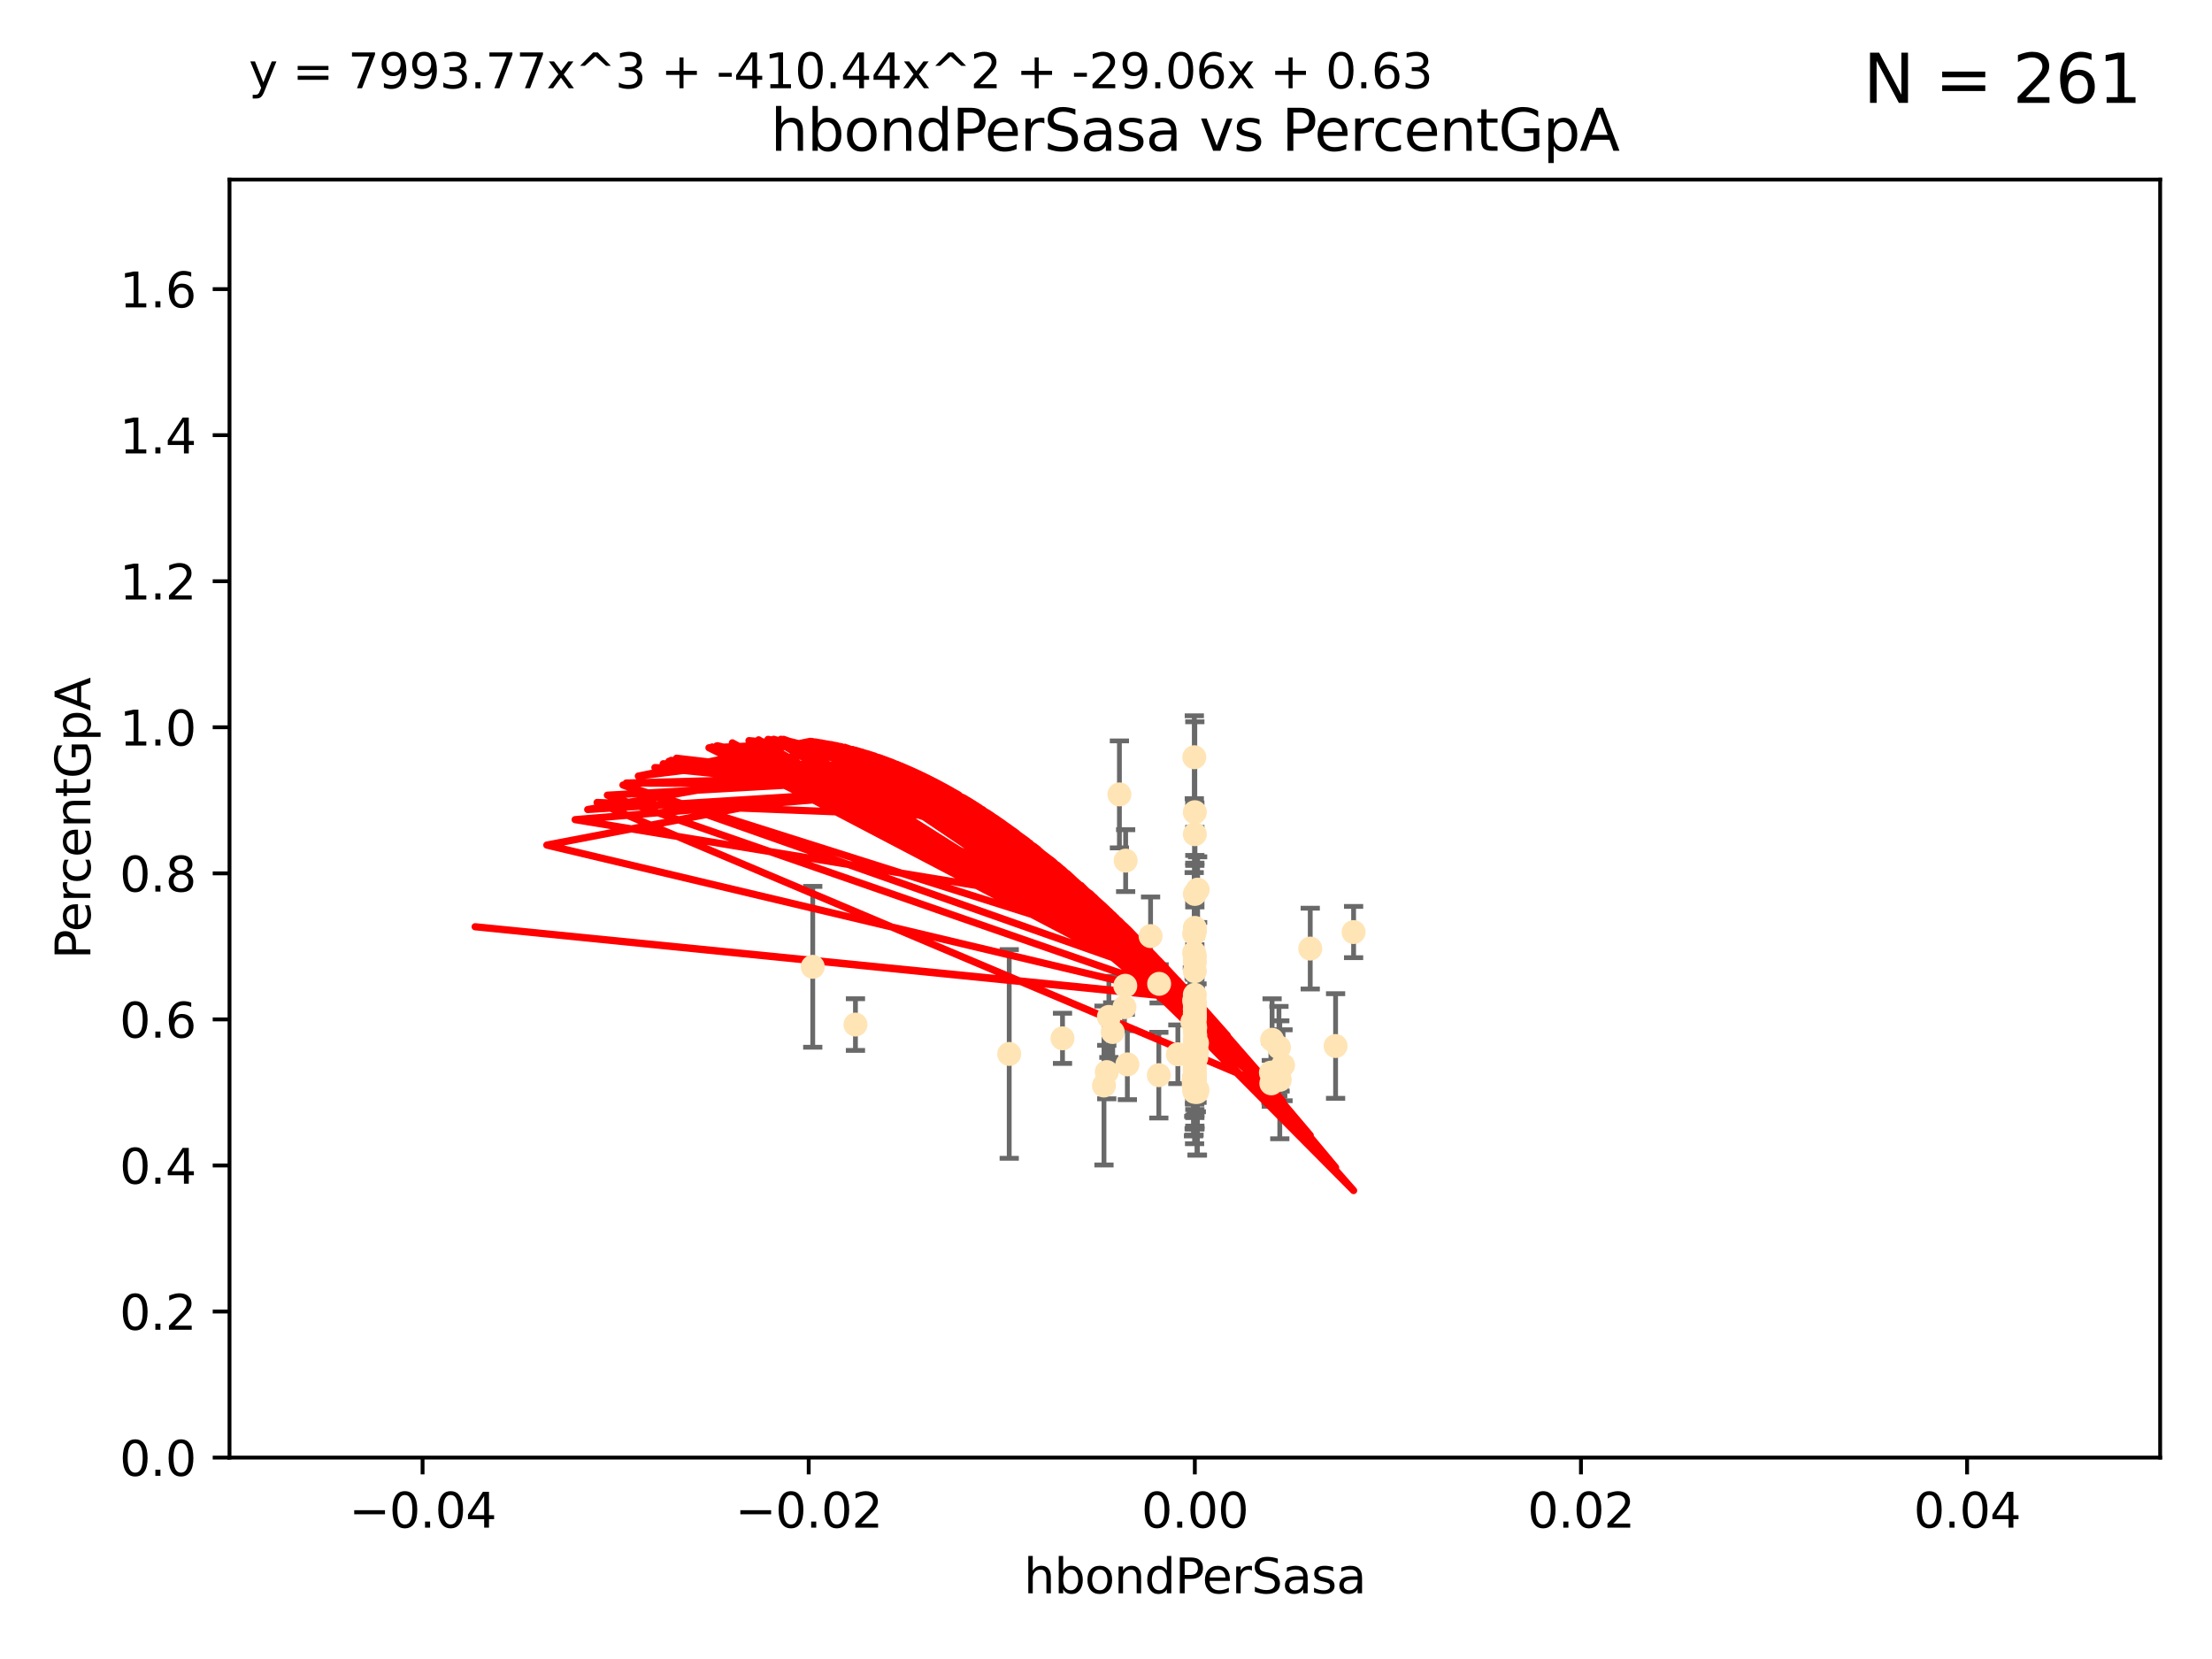 <?xml version="1.0" encoding="utf-8" standalone="no"?>
<!DOCTYPE svg PUBLIC "-//W3C//DTD SVG 1.1//EN"
  "http://www.w3.org/Graphics/SVG/1.1/DTD/svg11.dtd">
<svg xmlns:xlink="http://www.w3.org/1999/xlink" width="460.8pt" height="345.6pt" viewBox="0 0 460.8 345.6" xmlns="http://www.w3.org/2000/svg" version="1.1">
 <defs>
  <style type="text/css">*{stroke-linejoin: round; stroke-linecap: butt}</style>
 </defs>
 <g id="figure_1">
  <g id="patch_1">
   <path d="M 0 345.6 
L 460.8 345.6 
L 460.8 0 
L 0 0 
z
" style="fill: #ffffff"/>
  </g>
  <g id="axes_1">
   <g id="patch_2">
    <path d="M 47.81 303.64 
L 450 303.64 
L 450 37.411 
L 47.81 37.411 
z
" style="fill: #ffffff"/>
   </g>
   <g id="PathCollection_1">
    <defs>
     <path id="mc14051b726" d="M 0 1.118 
C 0.297 1.118 0.581 1 0.791 0.791 
C 1 0.581 1.118 0.297 1.118 0 
C 1.118 -0.297 1 -0.581 0.791 -0.791 
C 0.581 -1 0.297 -1.118 0 -1.118 
C -0.297 -1.118 -0.581 -1 -0.791 -0.791 
C -1 -0.581 -1.118 -0.297 -1.118 0 
C -1.118 0.297 -1 0.581 -0.791 0.791 
C -0.581 1 -0.297 1.118 0 1.118 
z
" style="stroke: #ffe4b5"/>
    </defs>
    <g clip-path="url(#p4085e30e08)">
     <use xlink:href="#mc14051b726" x="248.905" y="173.781" style="fill: #ffe4b5; stroke: #ffe4b5"/>
     <use xlink:href="#mc14051b726" x="234.852" y="221.731" style="fill: #ffe4b5; stroke: #ffe4b5"/>
     <use xlink:href="#mc14051b726" x="248.905" y="200.406" style="fill: #ffe4b5; stroke: #ffe4b5"/>
     <use xlink:href="#mc14051b726" x="248.905" y="186.224" style="fill: #ffe4b5; stroke: #ffe4b5"/>
     <use xlink:href="#mc14051b726" x="241.405" y="223.977" style="fill: #ffe4b5; stroke: #ffe4b5"/>
     <use xlink:href="#mc14051b726" x="245.37" y="219.624" style="fill: #ffe4b5; stroke: #ffe4b5"/>
     <use xlink:href="#mc14051b726" x="239.686" y="195.01" style="fill: #ffe4b5; stroke: #ffe4b5"/>
     <use xlink:href="#mc14051b726" x="234.25" y="209.811" style="fill: #ffe4b5; stroke: #ffe4b5"/>
     <use xlink:href="#mc14051b726" x="248.739" y="219.455" style="fill: #ffe4b5; stroke: #ffe4b5"/>
     <use xlink:href="#mc14051b726" x="281.979" y="194.165" style="fill: #ffe4b5; stroke: #ffe4b5"/>
     <use xlink:href="#mc14051b726" x="229.982" y="226.135" style="fill: #ffe4b5; stroke: #ffe4b5"/>
     <use xlink:href="#mc14051b726" x="234.493" y="179.285" style="fill: #ffe4b5; stroke: #ffe4b5"/>
     <use xlink:href="#mc14051b726" x="248.905" y="224.484" style="fill: #ffe4b5; stroke: #ffe4b5"/>
     <use xlink:href="#mc14051b726" x="230.557" y="223.332" style="fill: #ffe4b5; stroke: #ffe4b5"/>
     <use xlink:href="#mc14051b726" x="264.839" y="225.686" style="fill: #ffe4b5; stroke: #ffe4b5"/>
     <use xlink:href="#mc14051b726" x="248.905" y="210.247" style="fill: #ffe4b5; stroke: #ffe4b5"/>
     <use xlink:href="#mc14051b726" x="234.415" y="205.351" style="fill: #ffe4b5; stroke: #ffe4b5"/>
     <use xlink:href="#mc14051b726" x="248.905" y="211.634" style="fill: #ffe4b5; stroke: #ffe4b5"/>
     <use xlink:href="#mc14051b726" x="248.905" y="199.172" style="fill: #ffe4b5; stroke: #ffe4b5"/>
     <use xlink:href="#mc14051b726" x="248.931" y="219.631" style="fill: #ffe4b5; stroke: #ffe4b5"/>
     <use xlink:href="#mc14051b726" x="248.765" y="198.481" style="fill: #ffe4b5; stroke: #ffe4b5"/>
     <use xlink:href="#mc14051b726" x="266.178" y="223.29" style="fill: #ffe4b5; stroke: #ffe4b5"/>
     <use xlink:href="#mc14051b726" x="264.753" y="223.442" style="fill: #ffe4b5; stroke: #ffe4b5"/>
     <use xlink:href="#mc14051b726" x="233.195" y="165.488" style="fill: #ffe4b5; stroke: #ffe4b5"/>
     <use xlink:href="#mc14051b726" x="248.905" y="207.243" style="fill: #ffe4b5; stroke: #ffe4b5"/>
     <use xlink:href="#mc14051b726" x="248.905" y="216.706" style="fill: #ffe4b5; stroke: #ffe4b5"/>
     <use xlink:href="#mc14051b726" x="241.469" y="204.951" style="fill: #ffe4b5; stroke: #ffe4b5"/>
     <use xlink:href="#mc14051b726" x="221.34" y="216.303" style="fill: #ffe4b5; stroke: #ffe4b5"/>
     <use xlink:href="#mc14051b726" x="249.445" y="227.029" style="fill: #ffe4b5; stroke: #ffe4b5"/>
     <use xlink:href="#mc14051b726" x="231.001" y="211.84" style="fill: #ffe4b5; stroke: #ffe4b5"/>
     <use xlink:href="#mc14051b726" x="248.396" y="212.895" style="fill: #ffe4b5; stroke: #ffe4b5"/>
     <use xlink:href="#mc14051b726" x="248.625" y="225.021" style="fill: #ffe4b5; stroke: #ffe4b5"/>
     <use xlink:href="#mc14051b726" x="272.947" y="197.606" style="fill: #ffe4b5; stroke: #ffe4b5"/>
     <use xlink:href="#mc14051b726" x="248.765" y="227.043" style="fill: #ffe4b5; stroke: #ffe4b5"/>
     <use xlink:href="#mc14051b726" x="248.905" y="208.73" style="fill: #ffe4b5; stroke: #ffe4b5"/>
     <use xlink:href="#mc14051b726" x="248.905" y="220.004" style="fill: #ffe4b5; stroke: #ffe4b5"/>
     <use xlink:href="#mc14051b726" x="248.905" y="217.887" style="fill: #ffe4b5; stroke: #ffe4b5"/>
     <use xlink:href="#mc14051b726" x="248.905" y="194.031" style="fill: #ffe4b5; stroke: #ffe4b5"/>
     <use xlink:href="#mc14051b726" x="266.429" y="218.191" style="fill: #ffe4b5; stroke: #ffe4b5"/>
     <use xlink:href="#mc14051b726" x="248.798" y="157.745" style="fill: #ffe4b5; stroke: #ffe4b5"/>
     <use xlink:href="#mc14051b726" x="248.905" y="226.124" style="fill: #ffe4b5; stroke: #ffe4b5"/>
     <use xlink:href="#mc14051b726" x="266.604" y="224.942" style="fill: #ffe4b5; stroke: #ffe4b5"/>
     <use xlink:href="#mc14051b726" x="210.239" y="219.554" style="fill: #ffe4b5; stroke: #ffe4b5"/>
     <use xlink:href="#mc14051b726" x="248.905" y="224.228" style="fill: #ffe4b5; stroke: #ffe4b5"/>
     <use xlink:href="#mc14051b726" x="248.773" y="194.517" style="fill: #ffe4b5; stroke: #ffe4b5"/>
     <use xlink:href="#mc14051b726" x="248.996" y="215.68" style="fill: #ffe4b5; stroke: #ffe4b5"/>
     <use xlink:href="#mc14051b726" x="248.905" y="225.318" style="fill: #ffe4b5; stroke: #ffe4b5"/>
     <use xlink:href="#mc14051b726" x="248.905" y="214.827" style="fill: #ffe4b5; stroke: #ffe4b5"/>
     <use xlink:href="#mc14051b726" x="248.905" y="223.422" style="fill: #ffe4b5; stroke: #ffe4b5"/>
     <use xlink:href="#mc14051b726" x="248.905" y="221.185" style="fill: #ffe4b5; stroke: #ffe4b5"/>
     <use xlink:href="#mc14051b726" x="248.874" y="222.728" style="fill: #ffe4b5; stroke: #ffe4b5"/>
     <use xlink:href="#mc14051b726" x="231.797" y="214.989" style="fill: #ffe4b5; stroke: #ffe4b5"/>
     <use xlink:href="#mc14051b726" x="248.905" y="193.294" style="fill: #ffe4b5; stroke: #ffe4b5"/>
     <use xlink:href="#mc14051b726" x="248.767" y="208.431" style="fill: #ffe4b5; stroke: #ffe4b5"/>
     <use xlink:href="#mc14051b726" x="278.229" y="217.903" style="fill: #ffe4b5; stroke: #ffe4b5"/>
     <use xlink:href="#mc14051b726" x="249.486" y="185.331" style="fill: #ffe4b5; stroke: #ffe4b5"/>
     <use xlink:href="#mc14051b726" x="265.002" y="216.603" style="fill: #ffe4b5; stroke: #ffe4b5"/>
     <use xlink:href="#mc14051b726" x="249.359" y="217.297" style="fill: #ffe4b5; stroke: #ffe4b5"/>
     <use xlink:href="#mc14051b726" x="178.207" y="213.437" style="fill: #ffe4b5; stroke: #ffe4b5"/>
     <use xlink:href="#mc14051b726" x="248.982" y="214.076" style="fill: #ffe4b5; stroke: #ffe4b5"/>
     <use xlink:href="#mc14051b726" x="248.679" y="226.148" style="fill: #ffe4b5; stroke: #ffe4b5"/>
     <use xlink:href="#mc14051b726" x="248.905" y="169.199" style="fill: #ffe4b5; stroke: #ffe4b5"/>
     <use xlink:href="#mc14051b726" x="248.905" y="221.785" style="fill: #ffe4b5; stroke: #ffe4b5"/>
     <use xlink:href="#mc14051b726" x="248.905" y="225.548" style="fill: #ffe4b5; stroke: #ffe4b5"/>
     <use xlink:href="#mc14051b726" x="248.852" y="227.237" style="fill: #ffe4b5; stroke: #ffe4b5"/>
     <use xlink:href="#mc14051b726" x="248.905" y="209.282" style="fill: #ffe4b5; stroke: #ffe4b5"/>
     <use xlink:href="#mc14051b726" x="248.851" y="227.453" style="fill: #ffe4b5; stroke: #ffe4b5"/>
     <use xlink:href="#mc14051b726" x="169.309" y="201.405" style="fill: #ffe4b5; stroke: #ffe4b5"/>
     <use xlink:href="#mc14051b726" x="249.362" y="219.116" style="fill: #ffe4b5; stroke: #ffe4b5"/>
     <use xlink:href="#mc14051b726" x="267.278" y="221.914" style="fill: #ffe4b5; stroke: #ffe4b5"/>
     <use xlink:href="#mc14051b726" x="249.365" y="227.487" style="fill: #ffe4b5; stroke: #ffe4b5"/>
     <use xlink:href="#mc14051b726" x="266.664" y="222.767" style="fill: #ffe4b5; stroke: #ffe4b5"/>
     <use xlink:href="#mc14051b726" x="248.905" y="212.364" style="fill: #ffe4b5; stroke: #ffe4b5"/>
     <use xlink:href="#mc14051b726" x="248.905" y="211.096" style="fill: #ffe4b5; stroke: #ffe4b5"/>
     <use xlink:href="#mc14051b726" x="249.212" y="220.292" style="fill: #ffe4b5; stroke: #ffe4b5"/>
     <use xlink:href="#mc14051b726" x="248.905" y="202.308" style="fill: #ffe4b5; stroke: #ffe4b5"/>
     <use xlink:href="#mc14051b726" x="248.905" y="224.781" style="fill: #ffe4b5; stroke: #ffe4b5"/>
     <use xlink:href="#mc14051b726" x="248.905" y="213.744" style="fill: #ffe4b5; stroke: #ffe4b5"/>
    </g>
   </g>
   <g id="matplotlib.axis_1">
    <g id="xtick_1">
     <g id="line2d_1">
      <defs>
       <path id="mcdf9855e07" d="M 0 0 
L 0 3.5 
" style="stroke: #000000; stroke-width: 0.8"/>
      </defs>
      <g>
       <use xlink:href="#mcdf9855e07" x="88.029" y="303.64" style="stroke: #000000; stroke-width: 0.8"/>
      </g>
     </g>
     <g id="text_1">
      <!-- −0.04 -->
      <g transform="translate(72.706 318.238)scale(0.1 -0.1)">
       <defs>
        <path id="DejaVuSans-2212" d="M 678 2272 
L 4684 2272 
L 4684 1741 
L 678 1741 
L 678 2272 
z
" transform="scale(0.016)"/>
        <path id="DejaVuSans-30" d="M 2034 4250 
Q 1547 4250 1301 3770 
Q 1056 3291 1056 2328 
Q 1056 1369 1301 889 
Q 1547 409 2034 409 
Q 2525 409 2770 889 
Q 3016 1369 3016 2328 
Q 3016 3291 2770 3770 
Q 2525 4250 2034 4250 
z
M 2034 4750 
Q 2819 4750 3233 4129 
Q 3647 3509 3647 2328 
Q 3647 1150 3233 529 
Q 2819 -91 2034 -91 
Q 1250 -91 836 529 
Q 422 1150 422 2328 
Q 422 3509 836 4129 
Q 1250 4750 2034 4750 
z
" transform="scale(0.016)"/>
        <path id="DejaVuSans-2e" d="M 684 794 
L 1344 794 
L 1344 0 
L 684 0 
L 684 794 
z
" transform="scale(0.016)"/>
        <path id="DejaVuSans-34" d="M 2419 4116 
L 825 1625 
L 2419 1625 
L 2419 4116 
z
M 2253 4666 
L 3047 4666 
L 3047 1625 
L 3713 1625 
L 3713 1100 
L 3047 1100 
L 3047 0 
L 2419 0 
L 2419 1100 
L 313 1100 
L 313 1709 
L 2253 4666 
z
" transform="scale(0.016)"/>
       </defs>
       <use xlink:href="#DejaVuSans-2212"/>
       <use xlink:href="#DejaVuSans-30" x="83.789"/>
       <use xlink:href="#DejaVuSans-2e" x="147.412"/>
       <use xlink:href="#DejaVuSans-30" x="179.199"/>
       <use xlink:href="#DejaVuSans-34" x="242.822"/>
      </g>
     </g>
    </g>
    <g id="xtick_2">
     <g id="line2d_2">
      <g>
       <use xlink:href="#mcdf9855e07" x="168.467" y="303.64" style="stroke: #000000; stroke-width: 0.8"/>
      </g>
     </g>
     <g id="text_2">
      <!-- −0.02 -->
      <g transform="translate(153.144 318.238)scale(0.1 -0.1)">
       <defs>
        <path id="DejaVuSans-32" d="M 1228 531 
L 3431 531 
L 3431 0 
L 469 0 
L 469 531 
Q 828 903 1448 1529 
Q 2069 2156 2228 2338 
Q 2531 2678 2651 2914 
Q 2772 3150 2772 3378 
Q 2772 3750 2511 3984 
Q 2250 4219 1831 4219 
Q 1534 4219 1204 4116 
Q 875 4013 500 3803 
L 500 4441 
Q 881 4594 1212 4672 
Q 1544 4750 1819 4750 
Q 2544 4750 2975 4387 
Q 3406 4025 3406 3419 
Q 3406 3131 3298 2873 
Q 3191 2616 2906 2266 
Q 2828 2175 2409 1742 
Q 1991 1309 1228 531 
z
" transform="scale(0.016)"/>
       </defs>
       <use xlink:href="#DejaVuSans-2212"/>
       <use xlink:href="#DejaVuSans-30" x="83.789"/>
       <use xlink:href="#DejaVuSans-2e" x="147.412"/>
       <use xlink:href="#DejaVuSans-30" x="179.199"/>
       <use xlink:href="#DejaVuSans-32" x="242.822"/>
      </g>
     </g>
    </g>
    <g id="xtick_3">
     <g id="line2d_3">
      <g>
       <use xlink:href="#mcdf9855e07" x="248.905" y="303.64" style="stroke: #000000; stroke-width: 0.8"/>
      </g>
     </g>
     <g id="text_3">
      <!-- 0.00 -->
      <g transform="translate(237.772 318.238)scale(0.1 -0.1)">
       <use xlink:href="#DejaVuSans-30"/>
       <use xlink:href="#DejaVuSans-2e" x="63.623"/>
       <use xlink:href="#DejaVuSans-30" x="95.41"/>
       <use xlink:href="#DejaVuSans-30" x="159.033"/>
      </g>
     </g>
    </g>
    <g id="xtick_4">
     <g id="line2d_4">
      <g>
       <use xlink:href="#mcdf9855e07" x="329.343" y="303.64" style="stroke: #000000; stroke-width: 0.8"/>
      </g>
     </g>
     <g id="text_4">
      <!-- 0.02 -->
      <g transform="translate(318.21 318.238)scale(0.1 -0.1)">
       <use xlink:href="#DejaVuSans-30"/>
       <use xlink:href="#DejaVuSans-2e" x="63.623"/>
       <use xlink:href="#DejaVuSans-30" x="95.41"/>
       <use xlink:href="#DejaVuSans-32" x="159.033"/>
      </g>
     </g>
    </g>
    <g id="xtick_5">
     <g id="line2d_5">
      <g>
       <use xlink:href="#mcdf9855e07" x="409.781" y="303.64" style="stroke: #000000; stroke-width: 0.8"/>
      </g>
     </g>
     <g id="text_5">
      <!-- 0.04 -->
      <g transform="translate(398.648 318.238)scale(0.1 -0.1)">
       <use xlink:href="#DejaVuSans-30"/>
       <use xlink:href="#DejaVuSans-2e" x="63.623"/>
       <use xlink:href="#DejaVuSans-30" x="95.41"/>
       <use xlink:href="#DejaVuSans-34" x="159.033"/>
      </g>
     </g>
    </g>
    <g id="text_6">
     <!-- hbondPerSasa -->
     <g transform="translate(213.287 331.917)scale(0.1 -0.1)">
      <defs>
       <path id="DejaVuSans-68" d="M 3513 2113 
L 3513 0 
L 2938 0 
L 2938 2094 
Q 2938 2591 2744 2837 
Q 2550 3084 2163 3084 
Q 1697 3084 1428 2787 
Q 1159 2491 1159 1978 
L 1159 0 
L 581 0 
L 581 4863 
L 1159 4863 
L 1159 2956 
Q 1366 3272 1645 3428 
Q 1925 3584 2291 3584 
Q 2894 3584 3203 3211 
Q 3513 2838 3513 2113 
z
" transform="scale(0.016)"/>
       <path id="DejaVuSans-62" d="M 3116 1747 
Q 3116 2381 2855 2742 
Q 2594 3103 2138 3103 
Q 1681 3103 1420 2742 
Q 1159 2381 1159 1747 
Q 1159 1113 1420 752 
Q 1681 391 2138 391 
Q 2594 391 2855 752 
Q 3116 1113 3116 1747 
z
M 1159 2969 
Q 1341 3281 1617 3432 
Q 1894 3584 2278 3584 
Q 2916 3584 3314 3078 
Q 3713 2572 3713 1747 
Q 3713 922 3314 415 
Q 2916 -91 2278 -91 
Q 1894 -91 1617 61 
Q 1341 213 1159 525 
L 1159 0 
L 581 0 
L 581 4863 
L 1159 4863 
L 1159 2969 
z
" transform="scale(0.016)"/>
       <path id="DejaVuSans-6f" d="M 1959 3097 
Q 1497 3097 1228 2736 
Q 959 2375 959 1747 
Q 959 1119 1226 758 
Q 1494 397 1959 397 
Q 2419 397 2687 759 
Q 2956 1122 2956 1747 
Q 2956 2369 2687 2733 
Q 2419 3097 1959 3097 
z
M 1959 3584 
Q 2709 3584 3137 3096 
Q 3566 2609 3566 1747 
Q 3566 888 3137 398 
Q 2709 -91 1959 -91 
Q 1206 -91 779 398 
Q 353 888 353 1747 
Q 353 2609 779 3096 
Q 1206 3584 1959 3584 
z
" transform="scale(0.016)"/>
       <path id="DejaVuSans-6e" d="M 3513 2113 
L 3513 0 
L 2938 0 
L 2938 2094 
Q 2938 2591 2744 2837 
Q 2550 3084 2163 3084 
Q 1697 3084 1428 2787 
Q 1159 2491 1159 1978 
L 1159 0 
L 581 0 
L 581 3500 
L 1159 3500 
L 1159 2956 
Q 1366 3272 1645 3428 
Q 1925 3584 2291 3584 
Q 2894 3584 3203 3211 
Q 3513 2838 3513 2113 
z
" transform="scale(0.016)"/>
       <path id="DejaVuSans-64" d="M 2906 2969 
L 2906 4863 
L 3481 4863 
L 3481 0 
L 2906 0 
L 2906 525 
Q 2725 213 2448 61 
Q 2172 -91 1784 -91 
Q 1150 -91 751 415 
Q 353 922 353 1747 
Q 353 2572 751 3078 
Q 1150 3584 1784 3584 
Q 2172 3584 2448 3432 
Q 2725 3281 2906 2969 
z
M 947 1747 
Q 947 1113 1208 752 
Q 1469 391 1925 391 
Q 2381 391 2643 752 
Q 2906 1113 2906 1747 
Q 2906 2381 2643 2742 
Q 2381 3103 1925 3103 
Q 1469 3103 1208 2742 
Q 947 2381 947 1747 
z
" transform="scale(0.016)"/>
       <path id="DejaVuSans-50" d="M 1259 4147 
L 1259 2394 
L 2053 2394 
Q 2494 2394 2734 2622 
Q 2975 2850 2975 3272 
Q 2975 3691 2734 3919 
Q 2494 4147 2053 4147 
L 1259 4147 
z
M 628 4666 
L 2053 4666 
Q 2838 4666 3239 4311 
Q 3641 3956 3641 3272 
Q 3641 2581 3239 2228 
Q 2838 1875 2053 1875 
L 1259 1875 
L 1259 0 
L 628 0 
L 628 4666 
z
" transform="scale(0.016)"/>
       <path id="DejaVuSans-65" d="M 3597 1894 
L 3597 1613 
L 953 1613 
Q 991 1019 1311 708 
Q 1631 397 2203 397 
Q 2534 397 2845 478 
Q 3156 559 3463 722 
L 3463 178 
Q 3153 47 2828 -22 
Q 2503 -91 2169 -91 
Q 1331 -91 842 396 
Q 353 884 353 1716 
Q 353 2575 817 3079 
Q 1281 3584 2069 3584 
Q 2775 3584 3186 3129 
Q 3597 2675 3597 1894 
z
M 3022 2063 
Q 3016 2534 2758 2815 
Q 2500 3097 2075 3097 
Q 1594 3097 1305 2825 
Q 1016 2553 972 2059 
L 3022 2063 
z
" transform="scale(0.016)"/>
       <path id="DejaVuSans-72" d="M 2631 2963 
Q 2534 3019 2420 3045 
Q 2306 3072 2169 3072 
Q 1681 3072 1420 2755 
Q 1159 2438 1159 1844 
L 1159 0 
L 581 0 
L 581 3500 
L 1159 3500 
L 1159 2956 
Q 1341 3275 1631 3429 
Q 1922 3584 2338 3584 
Q 2397 3584 2469 3576 
Q 2541 3569 2628 3553 
L 2631 2963 
z
" transform="scale(0.016)"/>
       <path id="DejaVuSans-53" d="M 3425 4513 
L 3425 3897 
Q 3066 4069 2747 4153 
Q 2428 4238 2131 4238 
Q 1616 4238 1336 4038 
Q 1056 3838 1056 3469 
Q 1056 3159 1242 3001 
Q 1428 2844 1947 2747 
L 2328 2669 
Q 3034 2534 3370 2195 
Q 3706 1856 3706 1288 
Q 3706 609 3251 259 
Q 2797 -91 1919 -91 
Q 1588 -91 1214 -16 
Q 841 59 441 206 
L 441 856 
Q 825 641 1194 531 
Q 1563 422 1919 422 
Q 2459 422 2753 634 
Q 3047 847 3047 1241 
Q 3047 1584 2836 1778 
Q 2625 1972 2144 2069 
L 1759 2144 
Q 1053 2284 737 2584 
Q 422 2884 422 3419 
Q 422 4038 858 4394 
Q 1294 4750 2059 4750 
Q 2388 4750 2728 4690 
Q 3069 4631 3425 4513 
z
" transform="scale(0.016)"/>
       <path id="DejaVuSans-61" d="M 2194 1759 
Q 1497 1759 1228 1600 
Q 959 1441 959 1056 
Q 959 750 1161 570 
Q 1363 391 1709 391 
Q 2188 391 2477 730 
Q 2766 1069 2766 1631 
L 2766 1759 
L 2194 1759 
z
M 3341 1997 
L 3341 0 
L 2766 0 
L 2766 531 
Q 2569 213 2275 61 
Q 1981 -91 1556 -91 
Q 1019 -91 701 211 
Q 384 513 384 1019 
Q 384 1609 779 1909 
Q 1175 2209 1959 2209 
L 2766 2209 
L 2766 2266 
Q 2766 2663 2505 2880 
Q 2244 3097 1772 3097 
Q 1472 3097 1187 3025 
Q 903 2953 641 2809 
L 641 3341 
Q 956 3463 1253 3523 
Q 1550 3584 1831 3584 
Q 2591 3584 2966 3190 
Q 3341 2797 3341 1997 
z
" transform="scale(0.016)"/>
       <path id="DejaVuSans-73" d="M 2834 3397 
L 2834 2853 
Q 2591 2978 2328 3040 
Q 2066 3103 1784 3103 
Q 1356 3103 1142 2972 
Q 928 2841 928 2578 
Q 928 2378 1081 2264 
Q 1234 2150 1697 2047 
L 1894 2003 
Q 2506 1872 2764 1633 
Q 3022 1394 3022 966 
Q 3022 478 2636 193 
Q 2250 -91 1575 -91 
Q 1294 -91 989 -36 
Q 684 19 347 128 
L 347 722 
Q 666 556 975 473 
Q 1284 391 1588 391 
Q 1994 391 2212 530 
Q 2431 669 2431 922 
Q 2431 1156 2273 1281 
Q 2116 1406 1581 1522 
L 1381 1569 
Q 847 1681 609 1914 
Q 372 2147 372 2553 
Q 372 3047 722 3315 
Q 1072 3584 1716 3584 
Q 2034 3584 2315 3537 
Q 2597 3491 2834 3397 
z
" transform="scale(0.016)"/>
      </defs>
      <use xlink:href="#DejaVuSans-68"/>
      <use xlink:href="#DejaVuSans-62" x="63.379"/>
      <use xlink:href="#DejaVuSans-6f" x="126.855"/>
      <use xlink:href="#DejaVuSans-6e" x="188.037"/>
      <use xlink:href="#DejaVuSans-64" x="251.416"/>
      <use xlink:href="#DejaVuSans-50" x="314.893"/>
      <use xlink:href="#DejaVuSans-65" x="371.57"/>
      <use xlink:href="#DejaVuSans-72" x="433.094"/>
      <use xlink:href="#DejaVuSans-53" x="474.207"/>
      <use xlink:href="#DejaVuSans-61" x="537.684"/>
      <use xlink:href="#DejaVuSans-73" x="598.963"/>
      <use xlink:href="#DejaVuSans-61" x="651.062"/>
     </g>
    </g>
   </g>
   <g id="matplotlib.axis_2">
    <g id="ytick_1">
     <g id="line2d_6">
      <defs>
       <path id="m7587481c6d" d="M 0 0 
L -3.5 0 
" style="stroke: #000000; stroke-width: 0.8"/>
      </defs>
      <g>
       <use xlink:href="#m7587481c6d" x="47.81" y="303.64" style="stroke: #000000; stroke-width: 0.8"/>
      </g>
     </g>
     <g id="text_7">
      <!-- 0.0 -->
      <g transform="translate(24.907 307.439)scale(0.1 -0.1)">
       <use xlink:href="#DejaVuSans-30"/>
       <use xlink:href="#DejaVuSans-2e" x="63.623"/>
       <use xlink:href="#DejaVuSans-30" x="95.41"/>
      </g>
     </g>
    </g>
    <g id="ytick_2">
     <g id="line2d_7">
      <g>
       <use xlink:href="#m7587481c6d" x="47.81" y="273.214" style="stroke: #000000; stroke-width: 0.8"/>
      </g>
     </g>
     <g id="text_8">
      <!-- 0.2 -->
      <g transform="translate(24.907 277.013)scale(0.1 -0.1)">
       <use xlink:href="#DejaVuSans-30"/>
       <use xlink:href="#DejaVuSans-2e" x="63.623"/>
       <use xlink:href="#DejaVuSans-32" x="95.41"/>
      </g>
     </g>
    </g>
    <g id="ytick_3">
     <g id="line2d_8">
      <g>
       <use xlink:href="#m7587481c6d" x="47.81" y="242.788" style="stroke: #000000; stroke-width: 0.8"/>
      </g>
     </g>
     <g id="text_9">
      <!-- 0.4 -->
      <g transform="translate(24.907 246.587)scale(0.1 -0.1)">
       <use xlink:href="#DejaVuSans-30"/>
       <use xlink:href="#DejaVuSans-2e" x="63.623"/>
       <use xlink:href="#DejaVuSans-34" x="95.41"/>
      </g>
     </g>
    </g>
    <g id="ytick_4">
     <g id="line2d_9">
      <g>
       <use xlink:href="#m7587481c6d" x="47.81" y="212.362" style="stroke: #000000; stroke-width: 0.8"/>
      </g>
     </g>
     <g id="text_10">
      <!-- 0.6 -->
      <g transform="translate(24.907 216.161)scale(0.1 -0.1)">
       <defs>
        <path id="DejaVuSans-36" d="M 2113 2584 
Q 1688 2584 1439 2293 
Q 1191 2003 1191 1497 
Q 1191 994 1439 701 
Q 1688 409 2113 409 
Q 2538 409 2786 701 
Q 3034 994 3034 1497 
Q 3034 2003 2786 2293 
Q 2538 2584 2113 2584 
z
M 3366 4563 
L 3366 3988 
Q 3128 4100 2886 4159 
Q 2644 4219 2406 4219 
Q 1781 4219 1451 3797 
Q 1122 3375 1075 2522 
Q 1259 2794 1537 2939 
Q 1816 3084 2150 3084 
Q 2853 3084 3261 2657 
Q 3669 2231 3669 1497 
Q 3669 778 3244 343 
Q 2819 -91 2113 -91 
Q 1303 -91 875 529 
Q 447 1150 447 2328 
Q 447 3434 972 4092 
Q 1497 4750 2381 4750 
Q 2619 4750 2861 4703 
Q 3103 4656 3366 4563 
z
" transform="scale(0.016)"/>
       </defs>
       <use xlink:href="#DejaVuSans-30"/>
       <use xlink:href="#DejaVuSans-2e" x="63.623"/>
       <use xlink:href="#DejaVuSans-36" x="95.41"/>
      </g>
     </g>
    </g>
    <g id="ytick_5">
     <g id="line2d_10">
      <g>
       <use xlink:href="#m7587481c6d" x="47.81" y="181.935" style="stroke: #000000; stroke-width: 0.8"/>
      </g>
     </g>
     <g id="text_11">
      <!-- 0.8 -->
      <g transform="translate(24.907 185.735)scale(0.1 -0.1)">
       <defs>
        <path id="DejaVuSans-38" d="M 2034 2216 
Q 1584 2216 1326 1975 
Q 1069 1734 1069 1313 
Q 1069 891 1326 650 
Q 1584 409 2034 409 
Q 2484 409 2743 651 
Q 3003 894 3003 1313 
Q 3003 1734 2745 1975 
Q 2488 2216 2034 2216 
z
M 1403 2484 
Q 997 2584 770 2862 
Q 544 3141 544 3541 
Q 544 4100 942 4425 
Q 1341 4750 2034 4750 
Q 2731 4750 3128 4425 
Q 3525 4100 3525 3541 
Q 3525 3141 3298 2862 
Q 3072 2584 2669 2484 
Q 3125 2378 3379 2068 
Q 3634 1759 3634 1313 
Q 3634 634 3220 271 
Q 2806 -91 2034 -91 
Q 1263 -91 848 271 
Q 434 634 434 1313 
Q 434 1759 690 2068 
Q 947 2378 1403 2484 
z
M 1172 3481 
Q 1172 3119 1398 2916 
Q 1625 2713 2034 2713 
Q 2441 2713 2670 2916 
Q 2900 3119 2900 3481 
Q 2900 3844 2670 4047 
Q 2441 4250 2034 4250 
Q 1625 4250 1398 4047 
Q 1172 3844 1172 3481 
z
" transform="scale(0.016)"/>
       </defs>
       <use xlink:href="#DejaVuSans-30"/>
       <use xlink:href="#DejaVuSans-2e" x="63.623"/>
       <use xlink:href="#DejaVuSans-38" x="95.41"/>
      </g>
     </g>
    </g>
    <g id="ytick_6">
     <g id="line2d_11">
      <g>
       <use xlink:href="#m7587481c6d" x="47.81" y="151.509" style="stroke: #000000; stroke-width: 0.8"/>
      </g>
     </g>
     <g id="text_12">
      <!-- 1.0 -->
      <g transform="translate(24.907 155.308)scale(0.1 -0.1)">
       <defs>
        <path id="DejaVuSans-31" d="M 794 531 
L 1825 531 
L 1825 4091 
L 703 3866 
L 703 4441 
L 1819 4666 
L 2450 4666 
L 2450 531 
L 3481 531 
L 3481 0 
L 794 0 
L 794 531 
z
" transform="scale(0.016)"/>
       </defs>
       <use xlink:href="#DejaVuSans-31"/>
       <use xlink:href="#DejaVuSans-2e" x="63.623"/>
       <use xlink:href="#DejaVuSans-30" x="95.41"/>
      </g>
     </g>
    </g>
    <g id="ytick_7">
     <g id="line2d_12">
      <g>
       <use xlink:href="#m7587481c6d" x="47.81" y="121.083" style="stroke: #000000; stroke-width: 0.8"/>
      </g>
     </g>
     <g id="text_13">
      <!-- 1.2 -->
      <g transform="translate(24.907 124.882)scale(0.1 -0.1)">
       <use xlink:href="#DejaVuSans-31"/>
       <use xlink:href="#DejaVuSans-2e" x="63.623"/>
       <use xlink:href="#DejaVuSans-32" x="95.41"/>
      </g>
     </g>
    </g>
    <g id="ytick_8">
     <g id="line2d_13">
      <g>
       <use xlink:href="#m7587481c6d" x="47.81" y="90.657" style="stroke: #000000; stroke-width: 0.8"/>
      </g>
     </g>
     <g id="text_14">
      <!-- 1.4 -->
      <g transform="translate(24.907 94.456)scale(0.1 -0.1)">
       <use xlink:href="#DejaVuSans-31"/>
       <use xlink:href="#DejaVuSans-2e" x="63.623"/>
       <use xlink:href="#DejaVuSans-34" x="95.41"/>
      </g>
     </g>
    </g>
    <g id="ytick_9">
     <g id="line2d_14">
      <g>
       <use xlink:href="#m7587481c6d" x="47.81" y="60.231" style="stroke: #000000; stroke-width: 0.8"/>
      </g>
     </g>
     <g id="text_15">
      <!-- 1.6 -->
      <g transform="translate(24.907 64.03)scale(0.1 -0.1)">
       <use xlink:href="#DejaVuSans-31"/>
       <use xlink:href="#DejaVuSans-2e" x="63.623"/>
       <use xlink:href="#DejaVuSans-36" x="95.41"/>
      </g>
     </g>
    </g>
    <g id="text_16">
     <!-- PercentGpA -->
     <g transform="translate(18.827 199.802)rotate(-90)scale(0.1 -0.1)">
      <defs>
       <path id="DejaVuSans-63" d="M 3122 3366 
L 3122 2828 
Q 2878 2963 2633 3030 
Q 2388 3097 2138 3097 
Q 1578 3097 1268 2742 
Q 959 2388 959 1747 
Q 959 1106 1268 751 
Q 1578 397 2138 397 
Q 2388 397 2633 464 
Q 2878 531 3122 666 
L 3122 134 
Q 2881 22 2623 -34 
Q 2366 -91 2075 -91 
Q 1284 -91 818 406 
Q 353 903 353 1747 
Q 353 2603 823 3093 
Q 1294 3584 2113 3584 
Q 2378 3584 2631 3529 
Q 2884 3475 3122 3366 
z
" transform="scale(0.016)"/>
       <path id="DejaVuSans-74" d="M 1172 4494 
L 1172 3500 
L 2356 3500 
L 2356 3053 
L 1172 3053 
L 1172 1153 
Q 1172 725 1289 603 
Q 1406 481 1766 481 
L 2356 481 
L 2356 0 
L 1766 0 
Q 1100 0 847 248 
Q 594 497 594 1153 
L 594 3053 
L 172 3053 
L 172 3500 
L 594 3500 
L 594 4494 
L 1172 4494 
z
" transform="scale(0.016)"/>
       <path id="DejaVuSans-47" d="M 3809 666 
L 3809 1919 
L 2778 1919 
L 2778 2438 
L 4434 2438 
L 4434 434 
Q 4069 175 3628 42 
Q 3188 -91 2688 -91 
Q 1594 -91 976 548 
Q 359 1188 359 2328 
Q 359 3472 976 4111 
Q 1594 4750 2688 4750 
Q 3144 4750 3555 4637 
Q 3966 4525 4313 4306 
L 4313 3634 
Q 3963 3931 3569 4081 
Q 3175 4231 2741 4231 
Q 1884 4231 1454 3753 
Q 1025 3275 1025 2328 
Q 1025 1384 1454 906 
Q 1884 428 2741 428 
Q 3075 428 3337 486 
Q 3600 544 3809 666 
z
" transform="scale(0.016)"/>
       <path id="DejaVuSans-70" d="M 1159 525 
L 1159 -1331 
L 581 -1331 
L 581 3500 
L 1159 3500 
L 1159 2969 
Q 1341 3281 1617 3432 
Q 1894 3584 2278 3584 
Q 2916 3584 3314 3078 
Q 3713 2572 3713 1747 
Q 3713 922 3314 415 
Q 2916 -91 2278 -91 
Q 1894 -91 1617 61 
Q 1341 213 1159 525 
z
M 3116 1747 
Q 3116 2381 2855 2742 
Q 2594 3103 2138 3103 
Q 1681 3103 1420 2742 
Q 1159 2381 1159 1747 
Q 1159 1113 1420 752 
Q 1681 391 2138 391 
Q 2594 391 2855 752 
Q 3116 1113 3116 1747 
z
" transform="scale(0.016)"/>
       <path id="DejaVuSans-41" d="M 2188 4044 
L 1331 1722 
L 3047 1722 
L 2188 4044 
z
M 1831 4666 
L 2547 4666 
L 4325 0 
L 3669 0 
L 3244 1197 
L 1141 1197 
L 716 0 
L 50 0 
L 1831 4666 
z
" transform="scale(0.016)"/>
      </defs>
      <use xlink:href="#DejaVuSans-50"/>
      <use xlink:href="#DejaVuSans-65" x="56.678"/>
      <use xlink:href="#DejaVuSans-72" x="118.201"/>
      <use xlink:href="#DejaVuSans-63" x="157.064"/>
      <use xlink:href="#DejaVuSans-65" x="212.045"/>
      <use xlink:href="#DejaVuSans-6e" x="273.568"/>
      <use xlink:href="#DejaVuSans-74" x="336.947"/>
      <use xlink:href="#DejaVuSans-47" x="376.156"/>
      <use xlink:href="#DejaVuSans-70" x="453.646"/>
      <use xlink:href="#DejaVuSans-41" x="517.123"/>
     </g>
    </g>
   </g>
   <g id="LineCollection_1">
    <path d="M 248.905 180.279 
L 248.905 167.283 
" clip-path="url(#p4085e30e08)" style="fill: none; stroke: #696969"/>
    <path d="M 234.852 229.083 
L 234.852 214.379 
" clip-path="url(#p4085e30e08)" style="fill: none; stroke: #696969"/>
    <path d="M 248.905 204.009 
L 248.905 196.802 
" clip-path="url(#p4085e30e08)" style="fill: none; stroke: #696969"/>
    <path d="M 248.905 194.25 
L 248.905 178.199 
" clip-path="url(#p4085e30e08)" style="fill: none; stroke: #696969"/>
    <path d="M 241.405 232.904 
L 241.405 215.05 
" clip-path="url(#p4085e30e08)" style="fill: none; stroke: #696969"/>
    <path d="M 245.37 225.731 
L 245.37 213.516 
" clip-path="url(#p4085e30e08)" style="fill: none; stroke: #696969"/>
    <path d="M 239.686 203.158 
L 239.686 186.861 
" clip-path="url(#p4085e30e08)" style="fill: none; stroke: #696969"/>
    <path d="M 234.25 214.698 
L 234.25 204.924 
" clip-path="url(#p4085e30e08)" style="fill: none; stroke: #696969"/>
    <path d="M 248.739 236.448 
L 248.739 202.461 
" clip-path="url(#p4085e30e08)" style="fill: none; stroke: #696969"/>
    <path d="M 281.979 199.505 
L 281.979 188.825 
" clip-path="url(#p4085e30e08)" style="fill: none; stroke: #696969"/>
    <path d="M 229.982 242.688 
L 229.982 209.582 
" clip-path="url(#p4085e30e08)" style="fill: none; stroke: #696969"/>
    <path d="M 234.493 185.727 
L 234.493 172.842 
" clip-path="url(#p4085e30e08)" style="fill: none; stroke: #696969"/>
    <path d="M 248.905 234.588 
L 248.905 214.38 
" clip-path="url(#p4085e30e08)" style="fill: none; stroke: #696969"/>
    <path d="M 230.557 228.9 
L 230.557 217.765 
" clip-path="url(#p4085e30e08)" style="fill: none; stroke: #696969"/>
    <path d="M 264.839 230.461 
L 264.839 220.911 
" clip-path="url(#p4085e30e08)" style="fill: none; stroke: #696969"/>
    <path d="M 248.905 215.032 
L 248.905 205.463 
" clip-path="url(#p4085e30e08)" style="fill: none; stroke: #696969"/>
    <path d="M 234.415 211.31 
L 234.415 199.391 
" clip-path="url(#p4085e30e08)" style="fill: none; stroke: #696969"/>
    <path d="M 248.905 224.465 
L 248.905 198.802 
" clip-path="url(#p4085e30e08)" style="fill: none; stroke: #696969"/>
    <path d="M 248.905 209.41 
L 248.905 188.934 
" clip-path="url(#p4085e30e08)" style="fill: none; stroke: #696969"/>
    <path d="M 248.931 220.906 
L 248.931 218.356 
" clip-path="url(#p4085e30e08)" style="fill: none; stroke: #696969"/>
    <path d="M 248.765 202.928 
L 248.765 194.034 
" clip-path="url(#p4085e30e08)" style="fill: none; stroke: #696969"/>
    <path d="M 266.178 228.32 
L 266.178 218.259 
" clip-path="url(#p4085e30e08)" style="fill: none; stroke: #696969"/>
    <path d="M 264.753 229.662 
L 264.753 217.222 
" clip-path="url(#p4085e30e08)" style="fill: none; stroke: #696969"/>
    <path d="M 233.195 176.629 
L 233.195 154.347 
" clip-path="url(#p4085e30e08)" style="fill: none; stroke: #696969"/>
    <path d="M 248.905 211.252 
L 248.905 203.234 
" clip-path="url(#p4085e30e08)" style="fill: none; stroke: #696969"/>
    <path d="M 248.905 225.111 
L 248.905 208.301 
" clip-path="url(#p4085e30e08)" style="fill: none; stroke: #696969"/>
    <path d="M 241.469 208.934 
L 241.469 200.969 
" clip-path="url(#p4085e30e08)" style="fill: none; stroke: #696969"/>
    <path d="M 221.34 221.528 
L 221.34 211.077 
" clip-path="url(#p4085e30e08)" style="fill: none; stroke: #696969"/>
    <path d="M 249.445 240.638 
L 249.445 213.42 
" clip-path="url(#p4085e30e08)" style="fill: none; stroke: #696969"/>
    <path d="M 231.001 220.278 
L 231.001 203.401 
" clip-path="url(#p4085e30e08)" style="fill: none; stroke: #696969"/>
    <path d="M 248.396 224.215 
L 248.396 201.574 
" clip-path="url(#p4085e30e08)" style="fill: none; stroke: #696969"/>
    <path d="M 248.625 236.633 
L 248.625 213.409 
" clip-path="url(#p4085e30e08)" style="fill: none; stroke: #696969"/>
    <path d="M 272.947 206.023 
L 272.947 189.189 
" clip-path="url(#p4085e30e08)" style="fill: none; stroke: #696969"/>
    <path d="M 248.765 235.144 
L 248.765 218.942 
" clip-path="url(#p4085e30e08)" style="fill: none; stroke: #696969"/>
    <path d="M 248.905 216.939 
L 248.905 200.521 
" clip-path="url(#p4085e30e08)" style="fill: none; stroke: #696969"/>
    <path d="M 248.905 225.307 
L 248.905 214.7 
" clip-path="url(#p4085e30e08)" style="fill: none; stroke: #696969"/>
    <path d="M 248.905 223.795 
L 248.905 211.979 
" clip-path="url(#p4085e30e08)" style="fill: none; stroke: #696969"/>
    <path d="M 248.905 215.715 
L 248.905 172.348 
" clip-path="url(#p4085e30e08)" style="fill: none; stroke: #696969"/>
    <path d="M 266.429 226.722 
L 266.429 209.659 
" clip-path="url(#p4085e30e08)" style="fill: none; stroke: #696969"/>
    <path d="M 248.798 166.378 
L 248.798 149.112 
" clip-path="url(#p4085e30e08)" style="fill: none; stroke: #696969"/>
    <path d="M 248.905 228.658 
L 248.905 223.59 
" clip-path="url(#p4085e30e08)" style="fill: none; stroke: #696969"/>
    <path d="M 266.604 237.227 
L 266.604 212.657 
" clip-path="url(#p4085e30e08)" style="fill: none; stroke: #696969"/>
    <path d="M 210.239 241.291 
L 210.239 197.817 
" clip-path="url(#p4085e30e08)" style="fill: none; stroke: #696969"/>
    <path d="M 248.905 232.817 
L 248.905 215.638 
" clip-path="url(#p4085e30e08)" style="fill: none; stroke: #696969"/>
    <path d="M 248.773 207.256 
L 248.773 181.778 
" clip-path="url(#p4085e30e08)" style="fill: none; stroke: #696969"/>
    <path d="M 248.996 224.798 
L 248.996 206.563 
" clip-path="url(#p4085e30e08)" style="fill: none; stroke: #696969"/>
    <path d="M 248.905 235.208 
L 248.905 215.429 
" clip-path="url(#p4085e30e08)" style="fill: none; stroke: #696969"/>
    <path d="M 248.905 219.105 
L 248.905 210.548 
" clip-path="url(#p4085e30e08)" style="fill: none; stroke: #696969"/>
    <path d="M 248.905 228.4 
L 248.905 218.444 
" clip-path="url(#p4085e30e08)" style="fill: none; stroke: #696969"/>
    <path d="M 248.905 232.304 
L 248.905 210.066 
" clip-path="url(#p4085e30e08)" style="fill: none; stroke: #696969"/>
    <path d="M 248.874 230.02 
L 248.874 215.436 
" clip-path="url(#p4085e30e08)" style="fill: none; stroke: #696969"/>
    <path d="M 231.797 221.084 
L 231.797 208.894 
" clip-path="url(#p4085e30e08)" style="fill: none; stroke: #696969"/>
    <path d="M 248.905 206.784 
L 248.905 179.805 
" clip-path="url(#p4085e30e08)" style="fill: none; stroke: #696969"/>
    <path d="M 248.767 213.113 
L 248.767 203.75 
" clip-path="url(#p4085e30e08)" style="fill: none; stroke: #696969"/>
    <path d="M 278.229 228.801 
L 278.229 207.004 
" clip-path="url(#p4085e30e08)" style="fill: none; stroke: #696969"/>
    <path d="M 249.486 192.169 
L 249.486 178.494 
" clip-path="url(#p4085e30e08)" style="fill: none; stroke: #696969"/>
    <path d="M 265.002 225.143 
L 265.002 208.063 
" clip-path="url(#p4085e30e08)" style="fill: none; stroke: #696969"/>
    <path d="M 249.359 229.649 
L 249.359 204.946 
" clip-path="url(#p4085e30e08)" style="fill: none; stroke: #696969"/>
    <path d="M 178.207 218.815 
L 178.207 208.058 
" clip-path="url(#p4085e30e08)" style="fill: none; stroke: #696969"/>
    <path d="M 248.982 222.291 
L 248.982 205.861 
" clip-path="url(#p4085e30e08)" style="fill: none; stroke: #696969"/>
    <path d="M 248.679 232.568 
L 248.679 219.727 
" clip-path="url(#p4085e30e08)" style="fill: none; stroke: #696969"/>
    <path d="M 248.905 188.036 
L 248.905 150.363 
" clip-path="url(#p4085e30e08)" style="fill: none; stroke: #696969"/>
    <path d="M 248.905 225.847 
L 248.905 217.724 
" clip-path="url(#p4085e30e08)" style="fill: none; stroke: #696969"/>
    <path d="M 248.905 231.135 
L 248.905 219.961 
" clip-path="url(#p4085e30e08)" style="fill: none; stroke: #696969"/>
    <path d="M 248.852 238.256 
L 248.852 216.218 
" clip-path="url(#p4085e30e08)" style="fill: none; stroke: #696969"/>
    <path d="M 248.905 218.136 
L 248.905 200.428 
" clip-path="url(#p4085e30e08)" style="fill: none; stroke: #696969"/>
    <path d="M 248.851 229.854 
L 248.851 225.053 
" clip-path="url(#p4085e30e08)" style="fill: none; stroke: #696969"/>
    <path d="M 169.309 218.157 
L 169.309 184.653 
" clip-path="url(#p4085e30e08)" style="fill: none; stroke: #696969"/>
    <path d="M 249.362 226.187 
L 249.362 212.045 
" clip-path="url(#p4085e30e08)" style="fill: none; stroke: #696969"/>
    <path d="M 267.278 229.304 
L 267.278 214.523 
" clip-path="url(#p4085e30e08)" style="fill: none; stroke: #696969"/>
    <path d="M 249.365 240.614 
L 249.365 214.36 
" clip-path="url(#p4085e30e08)" style="fill: none; stroke: #696969"/>
    <path d="M 266.664 227.296 
L 266.664 218.238 
" clip-path="url(#p4085e30e08)" style="fill: none; stroke: #696969"/>
    <path d="M 248.905 229.396 
L 248.905 195.331 
" clip-path="url(#p4085e30e08)" style="fill: none; stroke: #696969"/>
    <path d="M 248.905 213.333 
L 248.905 208.859 
" clip-path="url(#p4085e30e08)" style="fill: none; stroke: #696969"/>
    <path d="M 249.212 231.597 
L 249.212 208.988 
" clip-path="url(#p4085e30e08)" style="fill: none; stroke: #696969"/>
    <path d="M 248.905 205.743 
L 248.905 198.873 
" clip-path="url(#p4085e30e08)" style="fill: none; stroke: #696969"/>
    <path d="M 248.905 235.018 
L 248.905 214.545 
" clip-path="url(#p4085e30e08)" style="fill: none; stroke: #696969"/>
    <path d="M 248.905 228.55 
L 248.905 198.938 
" clip-path="url(#p4085e30e08)" style="fill: none; stroke: #696969"/>
   </g>
   <g id="line2d_15">
    <defs>
     <path id="mde6d0914b9" d="M 2 0 
L -2 -0 
" style="stroke: #696969"/>
    </defs>
    <g clip-path="url(#p4085e30e08)">
     <use xlink:href="#mde6d0914b9" x="248.905" y="180.279" style="fill: #696969; stroke: #696969"/>
     <use xlink:href="#mde6d0914b9" x="234.852" y="229.083" style="fill: #696969; stroke: #696969"/>
     <use xlink:href="#mde6d0914b9" x="248.905" y="204.009" style="fill: #696969; stroke: #696969"/>
     <use xlink:href="#mde6d0914b9" x="248.905" y="194.25" style="fill: #696969; stroke: #696969"/>
     <use xlink:href="#mde6d0914b9" x="241.405" y="232.904" style="fill: #696969; stroke: #696969"/>
     <use xlink:href="#mde6d0914b9" x="245.37" y="225.731" style="fill: #696969; stroke: #696969"/>
     <use xlink:href="#mde6d0914b9" x="239.686" y="203.158" style="fill: #696969; stroke: #696969"/>
     <use xlink:href="#mde6d0914b9" x="234.25" y="214.698" style="fill: #696969; stroke: #696969"/>
     <use xlink:href="#mde6d0914b9" x="248.739" y="236.448" style="fill: #696969; stroke: #696969"/>
     <use xlink:href="#mde6d0914b9" x="281.979" y="199.505" style="fill: #696969; stroke: #696969"/>
     <use xlink:href="#mde6d0914b9" x="229.982" y="242.688" style="fill: #696969; stroke: #696969"/>
     <use xlink:href="#mde6d0914b9" x="234.493" y="185.727" style="fill: #696969; stroke: #696969"/>
     <use xlink:href="#mde6d0914b9" x="248.905" y="234.588" style="fill: #696969; stroke: #696969"/>
     <use xlink:href="#mde6d0914b9" x="230.557" y="228.9" style="fill: #696969; stroke: #696969"/>
     <use xlink:href="#mde6d0914b9" x="264.839" y="230.461" style="fill: #696969; stroke: #696969"/>
     <use xlink:href="#mde6d0914b9" x="248.905" y="215.032" style="fill: #696969; stroke: #696969"/>
     <use xlink:href="#mde6d0914b9" x="234.415" y="211.31" style="fill: #696969; stroke: #696969"/>
     <use xlink:href="#mde6d0914b9" x="248.905" y="224.465" style="fill: #696969; stroke: #696969"/>
     <use xlink:href="#mde6d0914b9" x="248.905" y="209.41" style="fill: #696969; stroke: #696969"/>
     <use xlink:href="#mde6d0914b9" x="248.931" y="220.906" style="fill: #696969; stroke: #696969"/>
     <use xlink:href="#mde6d0914b9" x="248.765" y="202.928" style="fill: #696969; stroke: #696969"/>
     <use xlink:href="#mde6d0914b9" x="266.178" y="228.32" style="fill: #696969; stroke: #696969"/>
     <use xlink:href="#mde6d0914b9" x="264.753" y="229.662" style="fill: #696969; stroke: #696969"/>
     <use xlink:href="#mde6d0914b9" x="233.195" y="176.629" style="fill: #696969; stroke: #696969"/>
     <use xlink:href="#mde6d0914b9" x="248.905" y="211.252" style="fill: #696969; stroke: #696969"/>
     <use xlink:href="#mde6d0914b9" x="248.905" y="225.111" style="fill: #696969; stroke: #696969"/>
     <use xlink:href="#mde6d0914b9" x="241.469" y="208.934" style="fill: #696969; stroke: #696969"/>
     <use xlink:href="#mde6d0914b9" x="221.34" y="221.528" style="fill: #696969; stroke: #696969"/>
     <use xlink:href="#mde6d0914b9" x="249.445" y="240.638" style="fill: #696969; stroke: #696969"/>
     <use xlink:href="#mde6d0914b9" x="231.001" y="220.278" style="fill: #696969; stroke: #696969"/>
     <use xlink:href="#mde6d0914b9" x="248.396" y="224.215" style="fill: #696969; stroke: #696969"/>
     <use xlink:href="#mde6d0914b9" x="248.625" y="236.633" style="fill: #696969; stroke: #696969"/>
     <use xlink:href="#mde6d0914b9" x="272.947" y="206.023" style="fill: #696969; stroke: #696969"/>
     <use xlink:href="#mde6d0914b9" x="248.765" y="235.144" style="fill: #696969; stroke: #696969"/>
     <use xlink:href="#mde6d0914b9" x="248.905" y="216.939" style="fill: #696969; stroke: #696969"/>
     <use xlink:href="#mde6d0914b9" x="248.905" y="225.307" style="fill: #696969; stroke: #696969"/>
     <use xlink:href="#mde6d0914b9" x="248.905" y="223.795" style="fill: #696969; stroke: #696969"/>
     <use xlink:href="#mde6d0914b9" x="248.905" y="215.715" style="fill: #696969; stroke: #696969"/>
     <use xlink:href="#mde6d0914b9" x="266.429" y="226.722" style="fill: #696969; stroke: #696969"/>
     <use xlink:href="#mde6d0914b9" x="248.798" y="166.378" style="fill: #696969; stroke: #696969"/>
     <use xlink:href="#mde6d0914b9" x="248.905" y="228.658" style="fill: #696969; stroke: #696969"/>
     <use xlink:href="#mde6d0914b9" x="266.604" y="237.227" style="fill: #696969; stroke: #696969"/>
     <use xlink:href="#mde6d0914b9" x="210.239" y="241.291" style="fill: #696969; stroke: #696969"/>
     <use xlink:href="#mde6d0914b9" x="248.905" y="232.817" style="fill: #696969; stroke: #696969"/>
     <use xlink:href="#mde6d0914b9" x="248.773" y="207.256" style="fill: #696969; stroke: #696969"/>
     <use xlink:href="#mde6d0914b9" x="248.996" y="224.798" style="fill: #696969; stroke: #696969"/>
     <use xlink:href="#mde6d0914b9" x="248.905" y="235.208" style="fill: #696969; stroke: #696969"/>
     <use xlink:href="#mde6d0914b9" x="248.905" y="219.105" style="fill: #696969; stroke: #696969"/>
     <use xlink:href="#mde6d0914b9" x="248.905" y="228.4" style="fill: #696969; stroke: #696969"/>
     <use xlink:href="#mde6d0914b9" x="248.905" y="232.304" style="fill: #696969; stroke: #696969"/>
     <use xlink:href="#mde6d0914b9" x="248.874" y="230.02" style="fill: #696969; stroke: #696969"/>
     <use xlink:href="#mde6d0914b9" x="231.797" y="221.084" style="fill: #696969; stroke: #696969"/>
     <use xlink:href="#mde6d0914b9" x="248.905" y="206.784" style="fill: #696969; stroke: #696969"/>
     <use xlink:href="#mde6d0914b9" x="248.767" y="213.113" style="fill: #696969; stroke: #696969"/>
     <use xlink:href="#mde6d0914b9" x="278.229" y="228.801" style="fill: #696969; stroke: #696969"/>
     <use xlink:href="#mde6d0914b9" x="249.486" y="192.169" style="fill: #696969; stroke: #696969"/>
     <use xlink:href="#mde6d0914b9" x="265.002" y="225.143" style="fill: #696969; stroke: #696969"/>
     <use xlink:href="#mde6d0914b9" x="249.359" y="229.649" style="fill: #696969; stroke: #696969"/>
     <use xlink:href="#mde6d0914b9" x="178.207" y="218.815" style="fill: #696969; stroke: #696969"/>
     <use xlink:href="#mde6d0914b9" x="248.982" y="222.291" style="fill: #696969; stroke: #696969"/>
     <use xlink:href="#mde6d0914b9" x="248.679" y="232.568" style="fill: #696969; stroke: #696969"/>
     <use xlink:href="#mde6d0914b9" x="248.905" y="188.036" style="fill: #696969; stroke: #696969"/>
     <use xlink:href="#mde6d0914b9" x="248.905" y="225.847" style="fill: #696969; stroke: #696969"/>
     <use xlink:href="#mde6d0914b9" x="248.905" y="231.135" style="fill: #696969; stroke: #696969"/>
     <use xlink:href="#mde6d0914b9" x="248.852" y="238.256" style="fill: #696969; stroke: #696969"/>
     <use xlink:href="#mde6d0914b9" x="248.905" y="218.136" style="fill: #696969; stroke: #696969"/>
     <use xlink:href="#mde6d0914b9" x="248.851" y="229.854" style="fill: #696969; stroke: #696969"/>
     <use xlink:href="#mde6d0914b9" x="169.309" y="218.157" style="fill: #696969; stroke: #696969"/>
     <use xlink:href="#mde6d0914b9" x="249.362" y="226.187" style="fill: #696969; stroke: #696969"/>
     <use xlink:href="#mde6d0914b9" x="267.278" y="229.304" style="fill: #696969; stroke: #696969"/>
     <use xlink:href="#mde6d0914b9" x="249.365" y="240.614" style="fill: #696969; stroke: #696969"/>
     <use xlink:href="#mde6d0914b9" x="266.664" y="227.296" style="fill: #696969; stroke: #696969"/>
     <use xlink:href="#mde6d0914b9" x="248.905" y="229.396" style="fill: #696969; stroke: #696969"/>
     <use xlink:href="#mde6d0914b9" x="248.905" y="213.333" style="fill: #696969; stroke: #696969"/>
     <use xlink:href="#mde6d0914b9" x="249.212" y="231.597" style="fill: #696969; stroke: #696969"/>
     <use xlink:href="#mde6d0914b9" x="248.905" y="205.743" style="fill: #696969; stroke: #696969"/>
     <use xlink:href="#mde6d0914b9" x="248.905" y="235.018" style="fill: #696969; stroke: #696969"/>
     <use xlink:href="#mde6d0914b9" x="248.905" y="228.55" style="fill: #696969; stroke: #696969"/>
    </g>
   </g>
   <g id="line2d_16">
    <g clip-path="url(#p4085e30e08)">
     <use xlink:href="#mde6d0914b9" x="248.905" y="167.283" style="fill: #696969; stroke: #696969"/>
     <use xlink:href="#mde6d0914b9" x="234.852" y="214.379" style="fill: #696969; stroke: #696969"/>
     <use xlink:href="#mde6d0914b9" x="248.905" y="196.802" style="fill: #696969; stroke: #696969"/>
     <use xlink:href="#mde6d0914b9" x="248.905" y="178.199" style="fill: #696969; stroke: #696969"/>
     <use xlink:href="#mde6d0914b9" x="241.405" y="215.05" style="fill: #696969; stroke: #696969"/>
     <use xlink:href="#mde6d0914b9" x="245.37" y="213.516" style="fill: #696969; stroke: #696969"/>
     <use xlink:href="#mde6d0914b9" x="239.686" y="186.861" style="fill: #696969; stroke: #696969"/>
     <use xlink:href="#mde6d0914b9" x="234.25" y="204.924" style="fill: #696969; stroke: #696969"/>
     <use xlink:href="#mde6d0914b9" x="248.739" y="202.461" style="fill: #696969; stroke: #696969"/>
     <use xlink:href="#mde6d0914b9" x="281.979" y="188.825" style="fill: #696969; stroke: #696969"/>
     <use xlink:href="#mde6d0914b9" x="229.982" y="209.582" style="fill: #696969; stroke: #696969"/>
     <use xlink:href="#mde6d0914b9" x="234.493" y="172.842" style="fill: #696969; stroke: #696969"/>
     <use xlink:href="#mde6d0914b9" x="248.905" y="214.38" style="fill: #696969; stroke: #696969"/>
     <use xlink:href="#mde6d0914b9" x="230.557" y="217.765" style="fill: #696969; stroke: #696969"/>
     <use xlink:href="#mde6d0914b9" x="264.839" y="220.911" style="fill: #696969; stroke: #696969"/>
     <use xlink:href="#mde6d0914b9" x="248.905" y="205.463" style="fill: #696969; stroke: #696969"/>
     <use xlink:href="#mde6d0914b9" x="234.415" y="199.391" style="fill: #696969; stroke: #696969"/>
     <use xlink:href="#mde6d0914b9" x="248.905" y="198.802" style="fill: #696969; stroke: #696969"/>
     <use xlink:href="#mde6d0914b9" x="248.905" y="188.934" style="fill: #696969; stroke: #696969"/>
     <use xlink:href="#mde6d0914b9" x="248.931" y="218.356" style="fill: #696969; stroke: #696969"/>
     <use xlink:href="#mde6d0914b9" x="248.765" y="194.034" style="fill: #696969; stroke: #696969"/>
     <use xlink:href="#mde6d0914b9" x="266.178" y="218.259" style="fill: #696969; stroke: #696969"/>
     <use xlink:href="#mde6d0914b9" x="264.753" y="217.222" style="fill: #696969; stroke: #696969"/>
     <use xlink:href="#mde6d0914b9" x="233.195" y="154.347" style="fill: #696969; stroke: #696969"/>
     <use xlink:href="#mde6d0914b9" x="248.905" y="203.234" style="fill: #696969; stroke: #696969"/>
     <use xlink:href="#mde6d0914b9" x="248.905" y="208.301" style="fill: #696969; stroke: #696969"/>
     <use xlink:href="#mde6d0914b9" x="241.469" y="200.969" style="fill: #696969; stroke: #696969"/>
     <use xlink:href="#mde6d0914b9" x="221.34" y="211.077" style="fill: #696969; stroke: #696969"/>
     <use xlink:href="#mde6d0914b9" x="249.445" y="213.42" style="fill: #696969; stroke: #696969"/>
     <use xlink:href="#mde6d0914b9" x="231.001" y="203.401" style="fill: #696969; stroke: #696969"/>
     <use xlink:href="#mde6d0914b9" x="248.396" y="201.574" style="fill: #696969; stroke: #696969"/>
     <use xlink:href="#mde6d0914b9" x="248.625" y="213.409" style="fill: #696969; stroke: #696969"/>
     <use xlink:href="#mde6d0914b9" x="272.947" y="189.189" style="fill: #696969; stroke: #696969"/>
     <use xlink:href="#mde6d0914b9" x="248.765" y="218.942" style="fill: #696969; stroke: #696969"/>
     <use xlink:href="#mde6d0914b9" x="248.905" y="200.521" style="fill: #696969; stroke: #696969"/>
     <use xlink:href="#mde6d0914b9" x="248.905" y="214.7" style="fill: #696969; stroke: #696969"/>
     <use xlink:href="#mde6d0914b9" x="248.905" y="211.979" style="fill: #696969; stroke: #696969"/>
     <use xlink:href="#mde6d0914b9" x="248.905" y="172.348" style="fill: #696969; stroke: #696969"/>
     <use xlink:href="#mde6d0914b9" x="266.429" y="209.659" style="fill: #696969; stroke: #696969"/>
     <use xlink:href="#mde6d0914b9" x="248.798" y="149.112" style="fill: #696969; stroke: #696969"/>
     <use xlink:href="#mde6d0914b9" x="248.905" y="223.59" style="fill: #696969; stroke: #696969"/>
     <use xlink:href="#mde6d0914b9" x="266.604" y="212.657" style="fill: #696969; stroke: #696969"/>
     <use xlink:href="#mde6d0914b9" x="210.239" y="197.817" style="fill: #696969; stroke: #696969"/>
     <use xlink:href="#mde6d0914b9" x="248.905" y="215.638" style="fill: #696969; stroke: #696969"/>
     <use xlink:href="#mde6d0914b9" x="248.773" y="181.778" style="fill: #696969; stroke: #696969"/>
     <use xlink:href="#mde6d0914b9" x="248.996" y="206.563" style="fill: #696969; stroke: #696969"/>
     <use xlink:href="#mde6d0914b9" x="248.905" y="215.429" style="fill: #696969; stroke: #696969"/>
     <use xlink:href="#mde6d0914b9" x="248.905" y="210.548" style="fill: #696969; stroke: #696969"/>
     <use xlink:href="#mde6d0914b9" x="248.905" y="218.444" style="fill: #696969; stroke: #696969"/>
     <use xlink:href="#mde6d0914b9" x="248.905" y="210.066" style="fill: #696969; stroke: #696969"/>
     <use xlink:href="#mde6d0914b9" x="248.874" y="215.436" style="fill: #696969; stroke: #696969"/>
     <use xlink:href="#mde6d0914b9" x="231.797" y="208.894" style="fill: #696969; stroke: #696969"/>
     <use xlink:href="#mde6d0914b9" x="248.905" y="179.805" style="fill: #696969; stroke: #696969"/>
     <use xlink:href="#mde6d0914b9" x="248.767" y="203.75" style="fill: #696969; stroke: #696969"/>
     <use xlink:href="#mde6d0914b9" x="278.229" y="207.004" style="fill: #696969; stroke: #696969"/>
     <use xlink:href="#mde6d0914b9" x="249.486" y="178.494" style="fill: #696969; stroke: #696969"/>
     <use xlink:href="#mde6d0914b9" x="265.002" y="208.063" style="fill: #696969; stroke: #696969"/>
     <use xlink:href="#mde6d0914b9" x="249.359" y="204.946" style="fill: #696969; stroke: #696969"/>
     <use xlink:href="#mde6d0914b9" x="178.207" y="208.058" style="fill: #696969; stroke: #696969"/>
     <use xlink:href="#mde6d0914b9" x="248.982" y="205.861" style="fill: #696969; stroke: #696969"/>
     <use xlink:href="#mde6d0914b9" x="248.679" y="219.727" style="fill: #696969; stroke: #696969"/>
     <use xlink:href="#mde6d0914b9" x="248.905" y="150.363" style="fill: #696969; stroke: #696969"/>
     <use xlink:href="#mde6d0914b9" x="248.905" y="217.724" style="fill: #696969; stroke: #696969"/>
     <use xlink:href="#mde6d0914b9" x="248.905" y="219.961" style="fill: #696969; stroke: #696969"/>
     <use xlink:href="#mde6d0914b9" x="248.852" y="216.218" style="fill: #696969; stroke: #696969"/>
     <use xlink:href="#mde6d0914b9" x="248.905" y="200.428" style="fill: #696969; stroke: #696969"/>
     <use xlink:href="#mde6d0914b9" x="248.851" y="225.053" style="fill: #696969; stroke: #696969"/>
     <use xlink:href="#mde6d0914b9" x="169.309" y="184.653" style="fill: #696969; stroke: #696969"/>
     <use xlink:href="#mde6d0914b9" x="249.362" y="212.045" style="fill: #696969; stroke: #696969"/>
     <use xlink:href="#mde6d0914b9" x="267.278" y="214.523" style="fill: #696969; stroke: #696969"/>
     <use xlink:href="#mde6d0914b9" x="249.365" y="214.36" style="fill: #696969; stroke: #696969"/>
     <use xlink:href="#mde6d0914b9" x="266.664" y="218.238" style="fill: #696969; stroke: #696969"/>
     <use xlink:href="#mde6d0914b9" x="248.905" y="195.331" style="fill: #696969; stroke: #696969"/>
     <use xlink:href="#mde6d0914b9" x="248.905" y="208.859" style="fill: #696969; stroke: #696969"/>
     <use xlink:href="#mde6d0914b9" x="249.212" y="208.988" style="fill: #696969; stroke: #696969"/>
     <use xlink:href="#mde6d0914b9" x="248.905" y="198.873" style="fill: #696969; stroke: #696969"/>
     <use xlink:href="#mde6d0914b9" x="248.905" y="214.545" style="fill: #696969; stroke: #696969"/>
     <use xlink:href="#mde6d0914b9" x="248.905" y="198.938" style="fill: #696969; stroke: #696969"/>
    </g>
   </g>
   <g id="line2d_17">
    <path d="M 176.411 155.827 
L 190.278 160.697 
L 187.612 159.538 
L 190.597 160.843 
L 169.238 154.485 
L 199.715 165.601 
L 139.804 158.4 
L 196.967 164.048 
L 248.905 208.109 
L 234.852 193.475 
L 248.905 208.109 
L 158.039 154.119 
L 248.905 208.109 
L 241.405 200.09 
L 189.776 160.471 
L 204.79 168.732 
L 171.15 154.761 
L 147.688 155.775 
L 245.37 204.272 
L 129.776 163.539 
L 239.686 198.318 
L 149.453 155.351 
L 203.543 167.932 
L 193.483 162.225 
L 177.595 156.128 
L 132.977 161.674 
L 168.808 154.431 
L 180.768 157.043 
L 192.38 161.682 
L 138.16 159.102 
L 194.49 162.734 
L 192.726 161.851 
L 185.855 158.831 
L 195.014 163.005 
L 188.086 159.737 
L 139.357 158.586 
L 196.009 163.529 
L 234.25 192.888 
L 195.547 163.284 
L 194.474 162.726 
L 248.739 207.927 
L 191.101 161.076 
L 181.946 157.422 
L 173.153 155.114 
L 200.765 166.222 
L 281.979 248.013 
L 229.982 188.817 
L 119.812 170.745 
L 197.466 164.322 
L 220.454 180.389 
L 193.503 162.234 
L 190.916 160.989 
L 234.493 193.124 
L 248.905 208.109 
L 211.733 173.541 
L 190.218 160.67 
L 230.557 189.355 
L 179.549 156.673 
L 264.839 226.53 
L 124.387 167.169 
L 207.319 170.415 
L 211.569 173.421 
L 248.905 208.109 
L 191.459 161.243 
L 196.842 163.979 
L 122.429 168.643 
L 183.322 157.892 
L 185.948 158.867 
L 234.415 193.049 
L 215.883 176.692 
L 201.055 166.395 
L 136.426 159.901 
L 193.829 162.398 
L 216.137 176.891 
L 248.905 208.109 
L 248.905 208.109 
L 205.678 169.314 
L 163.249 154.019 
L 248.931 208.138 
L 182.097 157.472 
L 173.238 155.13 
L 205.667 169.307 
L 248.765 207.956 
L 266.178 228.153 
L 184.323 158.252 
L 214.6 175.697 
L 187.208 159.371 
L 264.753 226.426 
L 191.88 161.443 
L 130.468 163.118 
L 195.827 163.432 
L 199.574 165.519 
L 233.195 191.865 
L 190.831 160.95 
L 248.905 208.109 
L 191.37 161.201 
L 183.087 157.81 
L 159.987 154.026 
L 199.292 165.356 
L 185.411 158.66 
L 199.011 165.194 
L 186.843 159.223 
L 193.114 162.041 
L 248.905 208.109 
L 213.917 175.174 
L 241.469 200.157 
L 221.34 181.133 
L 249.445 208.705 
L 189.509 160.352 
L 231.001 189.773 
L 248.625 207.802 
L 272.947 236.509 
L 248.765 207.955 
L 161.171 154.002 
L 198.295 164.786 
L 248.905 208.109 
L 191.884 161.444 
L 248.905 208.109 
L 266.429 228.458 
L 234.432 193.065 
L 203.984 168.213 
L 189.771 160.469 
L 227.109 186.177 
L 248.798 207.991 
L 225.189 184.459 
L 248.905 208.109 
L 186.931 159.258 
L 266.604 228.671 
L 181.522 157.283 
L 233.325 191.99 
L 202.13 167.05 
L 210.239 172.457 
L 178.719 156.434 
L 156.026 154.287 
L 248.905 208.109 
L 197.218 164.185 
L 248.773 207.964 
L 202.802 167.466 
L 208.959 171.549 
L 140.932 157.95 
L 197.941 164.587 
L 248.996 208.21 
L 248.905 208.109 
L 113.91 176.045 
L 191.381 161.206 
L 248.905 208.109 
L 248.874 208.075 
L 231.797 190.527 
L 169.795 154.559 
L 174.485 155.385 
L 234.696 193.323 
L 235.203 193.82 
L 248.905 208.109 
L 98.98 193.06 
L 248.767 207.958 
L 278.229 243.192 
L 196.85 163.983 
L 198.332 164.807 
L 175.304 155.566 
L 255.676 215.724 
L 249.486 208.749 
L 149.328 155.379 
L 232.475 191.174 
L 162.681 154.007 
L 190.732 160.905 
L 265.002 226.727 
L 248.905 208.109 
L 249.359 208.609 
L 220.417 180.359 
L 178.207 156.292 
L 182.026 157.449 
L 227.273 186.326 
L 248.982 208.194 
L 248.869 208.07 
L 148.306 155.62 
L 216.265 176.992 
L 189.094 160.17 
L 221.373 181.16 
L 248.679 207.861 
L 149.287 155.389 
L 219.095 179.266 
L 201.576 166.71 
L 202.481 167.267 
L 213.955 175.203 
L 206.303 169.729 
L 229.815 188.661 
L 248.905 208.109 
L 248.905 208.109 
L 234.531 193.162 
L 208.594 171.294 
L 182.236 157.519 
L 248.905 208.109 
L 248.852 208.051 
L 219.427 179.539 
L 208.395 171.156 
L 248.905 208.109 
L 248.905 208.109 
L 262.035 223.166 
L 248.851 208.05 
L 233.168 191.839 
L 169.309 154.494 
L 249.362 208.613 
L 206.003 169.529 
L 248.905 208.109 
L 227.875 186.873 
L 267.278 229.493 
L 248.365 207.517 
L 248.905 208.109 
L 196.573 163.833 
L 237.814 196.418 
L 266.664 228.744 
L 248.118 207.246 
L 215.459 176.36 
L 248.905 208.109 
L 240.306 198.955 
L 229.956 188.793 
L 220.249 180.218 
L 174.995 155.496 
L 248.905 208.109 
L 148.375 155.603 
L 249.212 208.447 
L 248.905 208.109 
L 248.905 208.109 
L 192.927 161.949 
L 126.528 165.652 
L 248.905 208.109 
L 248.905 208.109 
L 249.359 208.61 
L 222.356 181.995 
L 238.639 197.252 
L 248.905 208.109 
L 248.905 208.109 
L 227.348 186.393 
L 249.392 208.645 
L 207.95 170.848 
L 248.905 208.109 
L 152.563 154.748 
L 248.905 208.109 
" clip-path="url(#p4085e30e08)" style="fill: none; stroke: #ff0000; stroke-width: 1.5; stroke-linecap: square"/>
   </g>
   <g id="line2d_18">
    <defs>
     <path id="mae636bfd4c" d="M 0 2 
C 0.53 2 1.039 1.789 1.414 1.414 
C 1.789 1.039 2 0.53 2 0 
C 2 -0.53 1.789 -1.039 1.414 -1.414 
C 1.039 -1.789 0.53 -2 0 -2 
C -0.53 -2 -1.039 -1.789 -1.414 -1.414 
C -1.789 -1.039 -2 -0.53 -2 0 
C -2 0.53 -1.789 1.039 -1.414 1.414 
C -1.039 1.789 -0.53 2 0 2 
z
" style="stroke: #ffe4b5"/>
    </defs>
    <g clip-path="url(#p4085e30e08)">
     <use xlink:href="#mae636bfd4c" x="248.905" y="173.781" style="fill: #ffe4b5; stroke: #ffe4b5"/>
     <use xlink:href="#mae636bfd4c" x="234.852" y="221.731" style="fill: #ffe4b5; stroke: #ffe4b5"/>
     <use xlink:href="#mae636bfd4c" x="248.905" y="200.406" style="fill: #ffe4b5; stroke: #ffe4b5"/>
     <use xlink:href="#mae636bfd4c" x="248.905" y="186.224" style="fill: #ffe4b5; stroke: #ffe4b5"/>
     <use xlink:href="#mae636bfd4c" x="241.405" y="223.977" style="fill: #ffe4b5; stroke: #ffe4b5"/>
     <use xlink:href="#mae636bfd4c" x="245.37" y="219.624" style="fill: #ffe4b5; stroke: #ffe4b5"/>
     <use xlink:href="#mae636bfd4c" x="239.686" y="195.01" style="fill: #ffe4b5; stroke: #ffe4b5"/>
     <use xlink:href="#mae636bfd4c" x="234.25" y="209.811" style="fill: #ffe4b5; stroke: #ffe4b5"/>
     <use xlink:href="#mae636bfd4c" x="248.739" y="219.455" style="fill: #ffe4b5; stroke: #ffe4b5"/>
     <use xlink:href="#mae636bfd4c" x="281.979" y="194.165" style="fill: #ffe4b5; stroke: #ffe4b5"/>
     <use xlink:href="#mae636bfd4c" x="229.982" y="226.135" style="fill: #ffe4b5; stroke: #ffe4b5"/>
     <use xlink:href="#mae636bfd4c" x="234.493" y="179.285" style="fill: #ffe4b5; stroke: #ffe4b5"/>
     <use xlink:href="#mae636bfd4c" x="248.905" y="224.484" style="fill: #ffe4b5; stroke: #ffe4b5"/>
     <use xlink:href="#mae636bfd4c" x="230.557" y="223.332" style="fill: #ffe4b5; stroke: #ffe4b5"/>
     <use xlink:href="#mae636bfd4c" x="264.839" y="225.686" style="fill: #ffe4b5; stroke: #ffe4b5"/>
     <use xlink:href="#mae636bfd4c" x="248.905" y="210.247" style="fill: #ffe4b5; stroke: #ffe4b5"/>
     <use xlink:href="#mae636bfd4c" x="234.415" y="205.351" style="fill: #ffe4b5; stroke: #ffe4b5"/>
     <use xlink:href="#mae636bfd4c" x="248.905" y="211.634" style="fill: #ffe4b5; stroke: #ffe4b5"/>
     <use xlink:href="#mae636bfd4c" x="248.905" y="199.172" style="fill: #ffe4b5; stroke: #ffe4b5"/>
     <use xlink:href="#mae636bfd4c" x="248.931" y="219.631" style="fill: #ffe4b5; stroke: #ffe4b5"/>
     <use xlink:href="#mae636bfd4c" x="248.765" y="198.481" style="fill: #ffe4b5; stroke: #ffe4b5"/>
     <use xlink:href="#mae636bfd4c" x="266.178" y="223.29" style="fill: #ffe4b5; stroke: #ffe4b5"/>
     <use xlink:href="#mae636bfd4c" x="264.753" y="223.442" style="fill: #ffe4b5; stroke: #ffe4b5"/>
     <use xlink:href="#mae636bfd4c" x="233.195" y="165.488" style="fill: #ffe4b5; stroke: #ffe4b5"/>
     <use xlink:href="#mae636bfd4c" x="248.905" y="207.243" style="fill: #ffe4b5; stroke: #ffe4b5"/>
     <use xlink:href="#mae636bfd4c" x="248.905" y="216.706" style="fill: #ffe4b5; stroke: #ffe4b5"/>
     <use xlink:href="#mae636bfd4c" x="241.469" y="204.951" style="fill: #ffe4b5; stroke: #ffe4b5"/>
     <use xlink:href="#mae636bfd4c" x="221.34" y="216.303" style="fill: #ffe4b5; stroke: #ffe4b5"/>
     <use xlink:href="#mae636bfd4c" x="249.445" y="227.029" style="fill: #ffe4b5; stroke: #ffe4b5"/>
     <use xlink:href="#mae636bfd4c" x="231.001" y="211.84" style="fill: #ffe4b5; stroke: #ffe4b5"/>
     <use xlink:href="#mae636bfd4c" x="248.396" y="212.895" style="fill: #ffe4b5; stroke: #ffe4b5"/>
     <use xlink:href="#mae636bfd4c" x="248.625" y="225.021" style="fill: #ffe4b5; stroke: #ffe4b5"/>
     <use xlink:href="#mae636bfd4c" x="272.947" y="197.606" style="fill: #ffe4b5; stroke: #ffe4b5"/>
     <use xlink:href="#mae636bfd4c" x="248.765" y="227.043" style="fill: #ffe4b5; stroke: #ffe4b5"/>
     <use xlink:href="#mae636bfd4c" x="248.905" y="208.73" style="fill: #ffe4b5; stroke: #ffe4b5"/>
     <use xlink:href="#mae636bfd4c" x="248.905" y="220.004" style="fill: #ffe4b5; stroke: #ffe4b5"/>
     <use xlink:href="#mae636bfd4c" x="248.905" y="217.887" style="fill: #ffe4b5; stroke: #ffe4b5"/>
     <use xlink:href="#mae636bfd4c" x="248.905" y="194.031" style="fill: #ffe4b5; stroke: #ffe4b5"/>
     <use xlink:href="#mae636bfd4c" x="266.429" y="218.191" style="fill: #ffe4b5; stroke: #ffe4b5"/>
     <use xlink:href="#mae636bfd4c" x="248.798" y="157.745" style="fill: #ffe4b5; stroke: #ffe4b5"/>
     <use xlink:href="#mae636bfd4c" x="248.905" y="226.124" style="fill: #ffe4b5; stroke: #ffe4b5"/>
     <use xlink:href="#mae636bfd4c" x="266.604" y="224.942" style="fill: #ffe4b5; stroke: #ffe4b5"/>
     <use xlink:href="#mae636bfd4c" x="210.239" y="219.554" style="fill: #ffe4b5; stroke: #ffe4b5"/>
     <use xlink:href="#mae636bfd4c" x="248.905" y="224.228" style="fill: #ffe4b5; stroke: #ffe4b5"/>
     <use xlink:href="#mae636bfd4c" x="248.773" y="194.517" style="fill: #ffe4b5; stroke: #ffe4b5"/>
     <use xlink:href="#mae636bfd4c" x="248.996" y="215.68" style="fill: #ffe4b5; stroke: #ffe4b5"/>
     <use xlink:href="#mae636bfd4c" x="248.905" y="225.318" style="fill: #ffe4b5; stroke: #ffe4b5"/>
     <use xlink:href="#mae636bfd4c" x="248.905" y="214.827" style="fill: #ffe4b5; stroke: #ffe4b5"/>
     <use xlink:href="#mae636bfd4c" x="248.905" y="223.422" style="fill: #ffe4b5; stroke: #ffe4b5"/>
     <use xlink:href="#mae636bfd4c" x="248.905" y="221.185" style="fill: #ffe4b5; stroke: #ffe4b5"/>
     <use xlink:href="#mae636bfd4c" x="248.874" y="222.728" style="fill: #ffe4b5; stroke: #ffe4b5"/>
     <use xlink:href="#mae636bfd4c" x="231.797" y="214.989" style="fill: #ffe4b5; stroke: #ffe4b5"/>
     <use xlink:href="#mae636bfd4c" x="248.905" y="193.294" style="fill: #ffe4b5; stroke: #ffe4b5"/>
     <use xlink:href="#mae636bfd4c" x="248.767" y="208.431" style="fill: #ffe4b5; stroke: #ffe4b5"/>
     <use xlink:href="#mae636bfd4c" x="278.229" y="217.903" style="fill: #ffe4b5; stroke: #ffe4b5"/>
     <use xlink:href="#mae636bfd4c" x="249.486" y="185.331" style="fill: #ffe4b5; stroke: #ffe4b5"/>
     <use xlink:href="#mae636bfd4c" x="265.002" y="216.603" style="fill: #ffe4b5; stroke: #ffe4b5"/>
     <use xlink:href="#mae636bfd4c" x="249.359" y="217.297" style="fill: #ffe4b5; stroke: #ffe4b5"/>
     <use xlink:href="#mae636bfd4c" x="178.207" y="213.437" style="fill: #ffe4b5; stroke: #ffe4b5"/>
     <use xlink:href="#mae636bfd4c" x="248.982" y="214.076" style="fill: #ffe4b5; stroke: #ffe4b5"/>
     <use xlink:href="#mae636bfd4c" x="248.679" y="226.148" style="fill: #ffe4b5; stroke: #ffe4b5"/>
     <use xlink:href="#mae636bfd4c" x="248.905" y="169.199" style="fill: #ffe4b5; stroke: #ffe4b5"/>
     <use xlink:href="#mae636bfd4c" x="248.905" y="221.785" style="fill: #ffe4b5; stroke: #ffe4b5"/>
     <use xlink:href="#mae636bfd4c" x="248.905" y="225.548" style="fill: #ffe4b5; stroke: #ffe4b5"/>
     <use xlink:href="#mae636bfd4c" x="248.852" y="227.237" style="fill: #ffe4b5; stroke: #ffe4b5"/>
     <use xlink:href="#mae636bfd4c" x="248.905" y="209.282" style="fill: #ffe4b5; stroke: #ffe4b5"/>
     <use xlink:href="#mae636bfd4c" x="248.851" y="227.453" style="fill: #ffe4b5; stroke: #ffe4b5"/>
     <use xlink:href="#mae636bfd4c" x="169.309" y="201.405" style="fill: #ffe4b5; stroke: #ffe4b5"/>
     <use xlink:href="#mae636bfd4c" x="249.362" y="219.116" style="fill: #ffe4b5; stroke: #ffe4b5"/>
     <use xlink:href="#mae636bfd4c" x="267.278" y="221.914" style="fill: #ffe4b5; stroke: #ffe4b5"/>
     <use xlink:href="#mae636bfd4c" x="249.365" y="227.487" style="fill: #ffe4b5; stroke: #ffe4b5"/>
     <use xlink:href="#mae636bfd4c" x="266.664" y="222.767" style="fill: #ffe4b5; stroke: #ffe4b5"/>
     <use xlink:href="#mae636bfd4c" x="248.905" y="212.364" style="fill: #ffe4b5; stroke: #ffe4b5"/>
     <use xlink:href="#mae636bfd4c" x="248.905" y="211.096" style="fill: #ffe4b5; stroke: #ffe4b5"/>
     <use xlink:href="#mae636bfd4c" x="249.212" y="220.292" style="fill: #ffe4b5; stroke: #ffe4b5"/>
     <use xlink:href="#mae636bfd4c" x="248.905" y="202.308" style="fill: #ffe4b5; stroke: #ffe4b5"/>
     <use xlink:href="#mae636bfd4c" x="248.905" y="224.781" style="fill: #ffe4b5; stroke: #ffe4b5"/>
     <use xlink:href="#mae636bfd4c" x="248.905" y="213.744" style="fill: #ffe4b5; stroke: #ffe4b5"/>
    </g>
   </g>
   <g id="patch_3">
    <path d="M 47.81 303.64 
L 47.81 37.411 
" style="fill: none; stroke: #000000; stroke-width: 0.8; stroke-linejoin: miter; stroke-linecap: square"/>
   </g>
   <g id="patch_4">
    <path d="M 450 303.64 
L 450 37.411 
" style="fill: none; stroke: #000000; stroke-width: 0.8; stroke-linejoin: miter; stroke-linecap: square"/>
   </g>
   <g id="patch_5">
    <path d="M 47.81 303.64 
L 450 303.64 
" style="fill: none; stroke: #000000; stroke-width: 0.8; stroke-linejoin: miter; stroke-linecap: square"/>
   </g>
   <g id="patch_6">
    <path d="M 47.81 37.411 
L 450 37.411 
" style="fill: none; stroke: #000000; stroke-width: 0.8; stroke-linejoin: miter; stroke-linecap: square"/>
   </g>
   <g id="text_17">
    <!-- N = 261 -->
    <g transform="translate(388.152 21.426)scale(0.14 -0.14)">
     <defs>
      <path id="DejaVuSans-4e" d="M 628 4666 
L 1478 4666 
L 3547 763 
L 3547 4666 
L 4159 4666 
L 4159 0 
L 3309 0 
L 1241 3903 
L 1241 0 
L 628 0 
L 628 4666 
z
" transform="scale(0.016)"/>
      <path id="DejaVuSans-20" transform="scale(0.016)"/>
      <path id="DejaVuSans-3d" d="M 678 2906 
L 4684 2906 
L 4684 2381 
L 678 2381 
L 678 2906 
z
M 678 1631 
L 4684 1631 
L 4684 1100 
L 678 1100 
L 678 1631 
z
" transform="scale(0.016)"/>
     </defs>
     <use xlink:href="#DejaVuSans-4e"/>
     <use xlink:href="#DejaVuSans-20" x="74.805"/>
     <use xlink:href="#DejaVuSans-3d" x="106.592"/>
     <use xlink:href="#DejaVuSans-20" x="190.381"/>
     <use xlink:href="#DejaVuSans-32" x="222.168"/>
     <use xlink:href="#DejaVuSans-36" x="285.791"/>
     <use xlink:href="#DejaVuSans-31" x="349.414"/>
    </g>
   </g>
   <g id="text_18">
    <!-- y = 7993.77x^3 + -410.44x^2 + -29.06x + 0.63 -->
    <g transform="translate(51.832 18.387)scale(0.1 -0.1)">
     <defs>
      <path id="DejaVuSans-79" d="M 2059 -325 
Q 1816 -950 1584 -1140 
Q 1353 -1331 966 -1331 
L 506 -1331 
L 506 -850 
L 844 -850 
Q 1081 -850 1212 -737 
Q 1344 -625 1503 -206 
L 1606 56 
L 191 3500 
L 800 3500 
L 1894 763 
L 2988 3500 
L 3597 3500 
L 2059 -325 
z
" transform="scale(0.016)"/>
      <path id="DejaVuSans-37" d="M 525 4666 
L 3525 4666 
L 3525 4397 
L 1831 0 
L 1172 0 
L 2766 4134 
L 525 4134 
L 525 4666 
z
" transform="scale(0.016)"/>
      <path id="DejaVuSans-39" d="M 703 97 
L 703 672 
Q 941 559 1184 500 
Q 1428 441 1663 441 
Q 2288 441 2617 861 
Q 2947 1281 2994 2138 
Q 2813 1869 2534 1725 
Q 2256 1581 1919 1581 
Q 1219 1581 811 2004 
Q 403 2428 403 3163 
Q 403 3881 828 4315 
Q 1253 4750 1959 4750 
Q 2769 4750 3195 4129 
Q 3622 3509 3622 2328 
Q 3622 1225 3098 567 
Q 2575 -91 1691 -91 
Q 1453 -91 1209 -44 
Q 966 3 703 97 
z
M 1959 2075 
Q 2384 2075 2632 2365 
Q 2881 2656 2881 3163 
Q 2881 3666 2632 3958 
Q 2384 4250 1959 4250 
Q 1534 4250 1286 3958 
Q 1038 3666 1038 3163 
Q 1038 2656 1286 2365 
Q 1534 2075 1959 2075 
z
" transform="scale(0.016)"/>
      <path id="DejaVuSans-33" d="M 2597 2516 
Q 3050 2419 3304 2112 
Q 3559 1806 3559 1356 
Q 3559 666 3084 287 
Q 2609 -91 1734 -91 
Q 1441 -91 1130 -33 
Q 819 25 488 141 
L 488 750 
Q 750 597 1062 519 
Q 1375 441 1716 441 
Q 2309 441 2620 675 
Q 2931 909 2931 1356 
Q 2931 1769 2642 2001 
Q 2353 2234 1838 2234 
L 1294 2234 
L 1294 2753 
L 1863 2753 
Q 2328 2753 2575 2939 
Q 2822 3125 2822 3475 
Q 2822 3834 2567 4026 
Q 2313 4219 1838 4219 
Q 1578 4219 1281 4162 
Q 984 4106 628 3988 
L 628 4550 
Q 988 4650 1302 4700 
Q 1616 4750 1894 4750 
Q 2613 4750 3031 4423 
Q 3450 4097 3450 3541 
Q 3450 3153 3228 2886 
Q 3006 2619 2597 2516 
z
" transform="scale(0.016)"/>
      <path id="DejaVuSans-78" d="M 3513 3500 
L 2247 1797 
L 3578 0 
L 2900 0 
L 1881 1375 
L 863 0 
L 184 0 
L 1544 1831 
L 300 3500 
L 978 3500 
L 1906 2253 
L 2834 3500 
L 3513 3500 
z
" transform="scale(0.016)"/>
      <path id="DejaVuSans-5e" d="M 2988 4666 
L 4684 2925 
L 4056 2925 
L 2681 4159 
L 1306 2925 
L 678 2925 
L 2375 4666 
L 2988 4666 
z
" transform="scale(0.016)"/>
      <path id="DejaVuSans-2b" d="M 2944 4013 
L 2944 2272 
L 4684 2272 
L 4684 1741 
L 2944 1741 
L 2944 0 
L 2419 0 
L 2419 1741 
L 678 1741 
L 678 2272 
L 2419 2272 
L 2419 4013 
L 2944 4013 
z
" transform="scale(0.016)"/>
      <path id="DejaVuSans-2d" d="M 313 2009 
L 1997 2009 
L 1997 1497 
L 313 1497 
L 313 2009 
z
" transform="scale(0.016)"/>
     </defs>
     <use xlink:href="#DejaVuSans-79"/>
     <use xlink:href="#DejaVuSans-20" x="59.18"/>
     <use xlink:href="#DejaVuSans-3d" x="90.967"/>
     <use xlink:href="#DejaVuSans-20" x="174.756"/>
     <use xlink:href="#DejaVuSans-37" x="206.543"/>
     <use xlink:href="#DejaVuSans-39" x="270.166"/>
     <use xlink:href="#DejaVuSans-39" x="333.789"/>
     <use xlink:href="#DejaVuSans-33" x="397.412"/>
     <use xlink:href="#DejaVuSans-2e" x="461.035"/>
     <use xlink:href="#DejaVuSans-37" x="492.822"/>
     <use xlink:href="#DejaVuSans-37" x="556.445"/>
     <use xlink:href="#DejaVuSans-78" x="620.068"/>
     <use xlink:href="#DejaVuSans-5e" x="679.248"/>
     <use xlink:href="#DejaVuSans-33" x="763.037"/>
     <use xlink:href="#DejaVuSans-20" x="826.66"/>
     <use xlink:href="#DejaVuSans-2b" x="858.447"/>
     <use xlink:href="#DejaVuSans-20" x="942.236"/>
     <use xlink:href="#DejaVuSans-2d" x="974.023"/>
     <use xlink:href="#DejaVuSans-34" x="1010.107"/>
     <use xlink:href="#DejaVuSans-31" x="1073.73"/>
     <use xlink:href="#DejaVuSans-30" x="1137.354"/>
     <use xlink:href="#DejaVuSans-2e" x="1200.977"/>
     <use xlink:href="#DejaVuSans-34" x="1232.764"/>
     <use xlink:href="#DejaVuSans-34" x="1296.387"/>
     <use xlink:href="#DejaVuSans-78" x="1360.01"/>
     <use xlink:href="#DejaVuSans-5e" x="1419.189"/>
     <use xlink:href="#DejaVuSans-32" x="1502.979"/>
     <use xlink:href="#DejaVuSans-20" x="1566.602"/>
     <use xlink:href="#DejaVuSans-2b" x="1598.389"/>
     <use xlink:href="#DejaVuSans-20" x="1682.178"/>
     <use xlink:href="#DejaVuSans-2d" x="1713.965"/>
     <use xlink:href="#DejaVuSans-32" x="1750.049"/>
     <use xlink:href="#DejaVuSans-39" x="1813.672"/>
     <use xlink:href="#DejaVuSans-2e" x="1877.295"/>
     <use xlink:href="#DejaVuSans-30" x="1909.082"/>
     <use xlink:href="#DejaVuSans-36" x="1972.705"/>
     <use xlink:href="#DejaVuSans-78" x="2036.328"/>
     <use xlink:href="#DejaVuSans-20" x="2095.508"/>
     <use xlink:href="#DejaVuSans-2b" x="2127.295"/>
     <use xlink:href="#DejaVuSans-20" x="2211.084"/>
     <use xlink:href="#DejaVuSans-30" x="2242.871"/>
     <use xlink:href="#DejaVuSans-2e" x="2306.494"/>
     <use xlink:href="#DejaVuSans-36" x="2338.281"/>
     <use xlink:href="#DejaVuSans-33" x="2401.904"/>
    </g>
   </g>
   <g id="text_19">
    <!-- hbondPerSasa vs PercentGpA -->
    <g transform="translate(160.541 31.411)scale(0.12 -0.12)">
     <defs>
      <path id="DejaVuSans-76" d="M 191 3500 
L 800 3500 
L 1894 563 
L 2988 3500 
L 3597 3500 
L 2284 0 
L 1503 0 
L 191 3500 
z
" transform="scale(0.016)"/>
     </defs>
     <use xlink:href="#DejaVuSans-68"/>
     <use xlink:href="#DejaVuSans-62" x="63.379"/>
     <use xlink:href="#DejaVuSans-6f" x="126.855"/>
     <use xlink:href="#DejaVuSans-6e" x="188.037"/>
     <use xlink:href="#DejaVuSans-64" x="251.416"/>
     <use xlink:href="#DejaVuSans-50" x="314.893"/>
     <use xlink:href="#DejaVuSans-65" x="371.57"/>
     <use xlink:href="#DejaVuSans-72" x="433.094"/>
     <use xlink:href="#DejaVuSans-53" x="474.207"/>
     <use xlink:href="#DejaVuSans-61" x="537.684"/>
     <use xlink:href="#DejaVuSans-73" x="598.963"/>
     <use xlink:href="#DejaVuSans-61" x="651.062"/>
     <use xlink:href="#DejaVuSans-20" x="712.342"/>
     <use xlink:href="#DejaVuSans-76" x="744.129"/>
     <use xlink:href="#DejaVuSans-73" x="803.309"/>
     <use xlink:href="#DejaVuSans-20" x="855.408"/>
     <use xlink:href="#DejaVuSans-50" x="887.195"/>
     <use xlink:href="#DejaVuSans-65" x="943.873"/>
     <use xlink:href="#DejaVuSans-72" x="1005.396"/>
     <use xlink:href="#DejaVuSans-63" x="1044.26"/>
     <use xlink:href="#DejaVuSans-65" x="1099.24"/>
     <use xlink:href="#DejaVuSans-6e" x="1160.764"/>
     <use xlink:href="#DejaVuSans-74" x="1224.143"/>
     <use xlink:href="#DejaVuSans-47" x="1263.352"/>
     <use xlink:href="#DejaVuSans-70" x="1340.842"/>
     <use xlink:href="#DejaVuSans-41" x="1404.318"/>
    </g>
   </g>
  </g>
 </g>
 <defs>
  <clipPath id="p4085e30e08">
   <rect x="47.81" y="37.411" width="402.19" height="266.229"/>
  </clipPath>
 </defs>
</svg>
